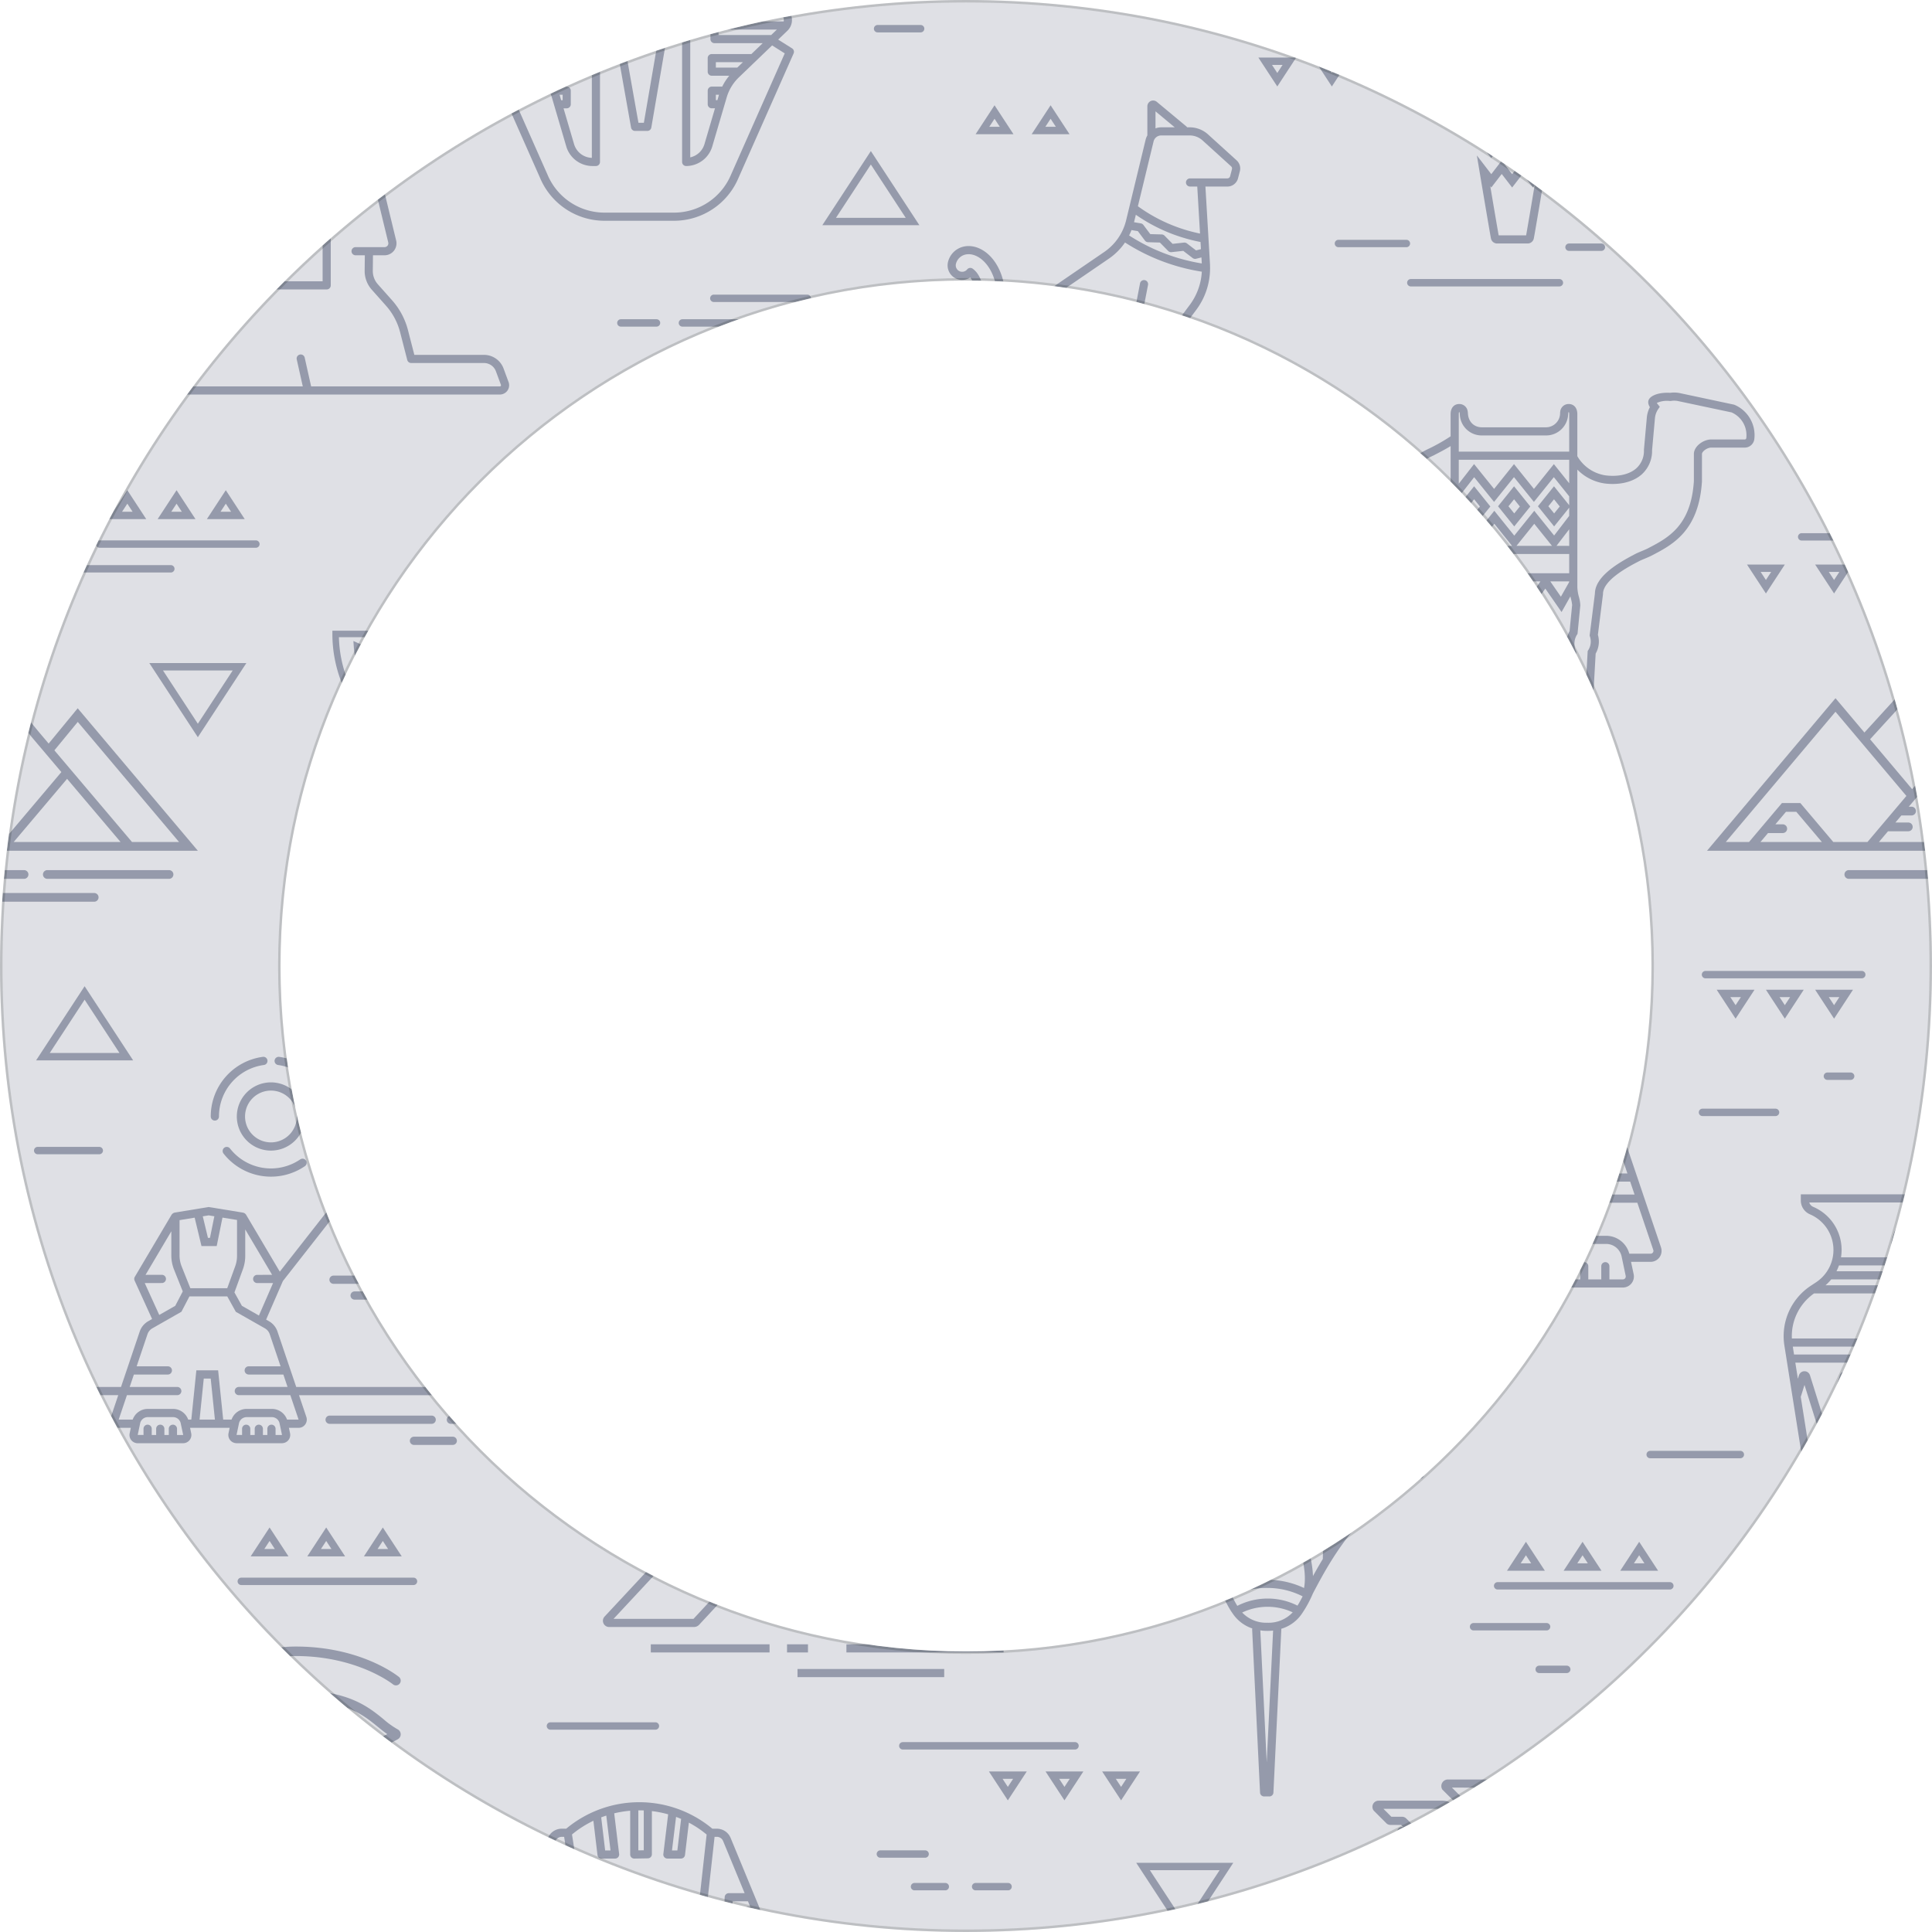 <svg xmlns="http://www.w3.org/2000/svg" xmlns:xlink="http://www.w3.org/1999/xlink" width="775.001" height="775" viewBox="0 0 775.001 775">
  <defs>
    <clipPath id="clip-path">
      <path id="Subtraction_1" data-name="Subtraction 1" d="M387.5,775a390.3,390.3,0,0,1-78.093-7.872,385.328,385.328,0,0,1-138.563-58.306A388.628,388.628,0,0,1,30.451,538.334,385.562,385.562,0,0,1,7.869,465.6a391.455,391.455,0,0,1,0-156.191A385.457,385.457,0,0,1,66.177,170.844,388.644,388.644,0,0,1,236.666,30.451a385.606,385.606,0,0,1,72.74-22.576,391.195,391.195,0,0,1,156.187,0,385.261,385.261,0,0,1,138.561,58.3A388.58,388.58,0,0,1,744.546,236.667a385.569,385.569,0,0,1,22.583,72.738,391.373,391.373,0,0,1,0,156.191,385.512,385.512,0,0,1-58.308,138.559A388.668,388.668,0,0,1,538.333,744.549a385.626,385.626,0,0,1-72.74,22.578A390.312,390.312,0,0,1,387.5,775Zm0-662.459c-151.614,0-274.959,123.346-274.959,274.96S235.884,662.459,387.5,662.459,662.46,539.113,662.46,387.5,539.114,112.541,387.5,112.541Z" transform="translate(0 0)" fill="#fff"/>
    </clipPath>
  </defs>
  <g id="Circle" transform="translate(-33.707 -48.708)">
    <g id="Mask_Group_3" data-name="Mask Group 3" transform="translate(33.708 48.708)" clip-path="url(#clip-path)">
      <g id="Group_8526" data-name="Group 8526" transform="translate(0 1.14)" opacity="0.38">
        <g id="Group_8526-2" data-name="Group 8526" transform="translate(0 7.407)">
          <path id="Path_1" data-name="Path 1" d="M1022.456,445.439h-15.181l7.591-11.6Zm-9.7-2.963h4.222l-2.111-3.227Z" transform="translate(-509.916 -227.031)" fill="#1d2b4c"/>
          <path id="Path_2" data-name="Path 2" d="M754.458,435.4h15.181L762.049,447Zm9.7,2.963h-4.222l2.111,3.227Z" transform="translate(-381.932 -227.821)" fill="#1d2b4c"/>
          <path id="Path_3" data-name="Path 3" d="M800,435.4h15.181l-7.59,11.6Zm9.7,2.963H805.48l2.111,3.227Z" transform="translate(-404.987 -227.821)" fill="#1d2b4c"/>
          <path id="Path_4" data-name="Path 4" d="M853.325,94.817H838.144l7.591-11.6Zm-9.7-2.963h4.222l-2.111-3.227Z" transform="translate(-424.297 -49.535)" fill="#1d2b4c"/>
          <path id="Path_5" data-name="Path 5" d="M807.783,94.817H792.6l7.591-11.6Zm-9.7-2.963H802.3l-2.111-3.227Z" transform="translate(-401.242 -49.535)" fill="#1d2b4c"/>
          <path id="Path_6" data-name="Path 6" d="M571.07,293.922l-7.591-11.6H578.66Zm-2.112-8.638,2.112,3.227,2.111-3.227Z" transform="translate(-285.252 -150.328)" fill="#1d2b4c"/>
          <path id="Path_7" data-name="Path 7" d="M611.07,293.922l-7.591-11.6H618.66Zm-2.112-8.638,2.112,3.227,2.111-3.227Z" transform="translate(-305.501 -150.328)" fill="#1d2b4c"/>
          <path id="Path_8" data-name="Path 8" d="M651.07,293.922l-7.591-11.6H658.66Zm-2.111-8.638,2.111,3.227,2.111-3.227Z" transform="translate(-325.751 -150.328)" fill="#1d2b4c"/>
          <path id="Path_9" data-name="Path 9" d="M615.569,260.008H552.88a1.481,1.481,0,0,1-1.481-1.481h0a1.482,1.482,0,0,1,1.481-1.481h62.689a1.482,1.482,0,0,1,1.481,1.481h0A1.482,1.482,0,0,1,615.569,260.008Z" transform="translate(-279.137 -137.532)" fill="#1d2b4c"/>
          <path id="Path_10" data-name="Path 10" d="M517.18,260.008h-14.3a1.481,1.481,0,0,1-1.481-1.481h0a1.482,1.482,0,0,1,1.481-1.481h14.3a1.482,1.482,0,0,1,1.481,1.481h0A1.482,1.482,0,0,1,517.18,260.008Z" transform="translate(-253.825 -137.532)" fill="#1d2b4c"/>
          <path id="Path_11" data-name="Path 11" d="M175.656,395.928l7.591,11.6H168.065Zm2.111,8.637-2.111-3.227-2.111,3.227Z" transform="translate(-85.08 -207.839)" fill="#1d2b4c"/>
          <path id="Path_12" data-name="Path 12" d="M135.656,395.928l7.591,11.6H128.065Zm2.111,8.637-2.111-3.227-2.111,3.227Z" transform="translate(-64.831 -207.839)" fill="#1d2b4c"/>
          <path id="Path_13" data-name="Path 13" d="M95.656,395.928l7.591,11.6H88.065Zm2.111,8.637-2.111-3.227-2.111,3.227Z" transform="translate(-44.581 -207.839)" fill="#1d2b4c"/>
          <path id="Path_14" data-name="Path 14" d="M79.41,436.7H142.1a1.482,1.482,0,0,1,1.481,1.481h0a1.482,1.482,0,0,1-1.481,1.481H79.41a1.482,1.482,0,0,1-1.481-1.481h0A1.481,1.481,0,0,1,79.41,436.7Z" transform="translate(-39.45 -228.478)" fill="#1d2b4c"/>
          <path id="Path_15" data-name="Path 15" d="M36.9,456.8H86.461a1.481,1.481,0,0,1,1.481,1.481h0a1.481,1.481,0,0,1-1.481,1.481H36.9a1.481,1.481,0,0,1-1.481-1.481h0A1.481,1.481,0,0,1,36.9,456.8Z" transform="translate(-17.932 -238.653)" fill="#1d2b4c"/>
          <path id="Path_16" data-name="Path 16" d="M1402.228,813.363l-7.591-11.6h15.182Zm-2.111-8.638,2.111,3.227,2.111-3.227Z" transform="translate(-706.012 -413.286)" fill="#1d2b4c"/>
          <path id="Path_17" data-name="Path 17" d="M1442.228,813.363l-7.591-11.6h15.181Zm-2.111-8.638,2.111,3.227,2.111-3.227Z" transform="translate(-726.261 -413.286)" fill="#1d2b4c"/>
          <path id="Path_18" data-name="Path 18" d="M1482.228,813.363l-7.591-11.6h15.182Zm-2.111-8.638,2.111,3.227,2.111-3.227Z" transform="translate(-746.51 -413.286)" fill="#1d2b4c"/>
          <path id="Path_19" data-name="Path 19" d="M1426.855,467.93l-7.591-11.6h15.181Zm-2.111-8.638,2.111,3.227,2.111-3.227Z" transform="translate(-718.479 -238.416)" fill="#1d2b4c"/>
          <path id="Path_20" data-name="Path 20" d="M1482.228,467.93l-7.591-11.6h15.182Zm-2.111-8.638,2.111,3.227,2.111-3.227Z" transform="translate(-746.51 -238.416)" fill="#1d2b4c"/>
          <path id="Path_21" data-name="Path 21" d="M1231.889,663.251l-7.591-11.6h15.182Zm-2.111-8.638,2.111,3.227,2.111-3.227Z" transform="translate(-619.781 -337.294)" fill="#1d2b4c"/>
          <path id="Path_22" data-name="Path 22" d="M780.251,1064.386l-7.591-11.6h15.181Zm-2.111-8.638,2.111,3.227,2.111-3.227Z" transform="translate(-391.146 -540.363)" fill="#1d2b4c"/>
          <path id="Path_23" data-name="Path 23" d="M445.353,1212.114l-7.591-11.6h15.181Zm-2.111-8.637,2.111,3.226,2.111-3.226Z" transform="translate(-221.61 -615.148)" fill="#1d2b4c"/>
          <path id="Path_24" data-name="Path 24" d="M735.507,850.849,716.044,821.1H754.97Zm-13.984-26.781,13.984,21.371,13.984-21.371Z" transform="translate(-362.485 -423.078)" fill="#1d2b4c"/>
          <path id="Path_25" data-name="Path 25" d="M1339.643,67.566,1320.18,37.822h38.926Zm-13.984-26.781,13.984,21.371,13.984-21.371Z" transform="translate(-668.319 -26.554)" fill="#1d2b4c"/>
          <path id="Path_26" data-name="Path 26" d="M687.534,120.4,707,150.141H668.071Zm13.984,26.781-13.984-21.371L673.55,147.178Z" transform="translate(-338.2 -68.356)" fill="#1d2b4c"/>
          <path id="Path_27" data-name="Path 27" d="M140.772,566.122l-19.463-29.744h38.926Zm-13.984-26.781,13.984,21.371,13.985-21.371Z" transform="translate(-61.411 -278.94)" fill="#1d2b4c"/>
          <path id="Path_28" data-name="Path 28" d="M942.532,1540.793l-19.463-29.744H962Zm-13.985-26.781,13.985,21.371,13.984-21.371Z" transform="translate(-467.288 -772.351)" fill="#1d2b4c"/>
          <path id="Path_29" data-name="Path 29" d="M647.042,391.13H608.116l19.463-29.744Zm-33.447-2.963h27.968L627.579,366.8Z" transform="translate(-307.849 -190.353)" fill="#1d2b4c"/>
          <path id="Path_30" data-name="Path 30" d="M304.955,1548.839H266.029l19.463-29.744Zm-33.447-2.963h27.968l-13.984-21.371Z" transform="translate(-134.673 -776.424)" fill="#1d2b4c"/>
          <path id="Path_31" data-name="Path 31" d="M68.248,828.646H29.322L48.785,798.9ZM34.8,825.683H62.769L48.785,804.312Z" transform="translate(-14.844 -411.838)" fill="#1d2b4c"/>
          <path id="Path_32" data-name="Path 32" d="M1351.815,1366.037l-7.591-11.6h15.181Zm-2.111-8.638,2.111,3.227,2.111-3.227Z" transform="translate(-680.491 -693.069)" fill="#1d2b4c"/>
          <path id="Path_33" data-name="Path 33" d="M1396.149,1366.037l-7.59-11.6h15.181Zm-2.111-8.638,2.111,3.227,2.111-3.227Z" transform="translate(-702.935 -693.069)" fill="#1d2b4c"/>
          <path id="Path_34" data-name="Path 34" d="M1018,866.031l-7.591-11.6h15.181Zm-2.111-8.638L1018,860.62l2.111-3.227Z" transform="translate(-511.501 -439.949)" fill="#1d2b4c"/>
          <path id="Path_35" data-name="Path 35" d="M1062.328,866.031l-7.59-11.6h15.182Zm-2.111-8.638,2.111,3.227,2.111-3.227Z" transform="translate(-533.944 -439.949)" fill="#1d2b4c"/>
          <path id="Path_36" data-name="Path 36" d="M1029.894,56.048l-7.591-11.6h15.182Zm-2.111-8.637,2.111,3.227,2.111-3.227Z" transform="translate(-517.524 -29.909)" fill="#1d2b4c"/>
          <path id="Path_37" data-name="Path 37" d="M1074.228,56.048l-7.591-11.6h15.181Zm-2.111-8.637,2.111,3.227,2.111-3.227Z" transform="translate(-539.967 -29.909)" fill="#1d2b4c"/>
          <path id="Path_38" data-name="Path 38" d="M970.077,949.92l7.591,11.6H962.486Zm2.111,8.638-2.111-3.227-2.111,3.227Z" transform="translate(-487.243 -488.289)" fill="#1d2b4c"/>
          <path id="Path_39" data-name="Path 39" d="M1283.263,651.651l7.59,11.6h-15.181Zm2.111,8.637-2.111-3.227-2.111,3.227Z" transform="translate(-645.788 -337.295)" fill="#1d2b4c"/>
          <path id="Path_40" data-name="Path 40" d="M925.744,949.92l7.591,11.6H918.153Zm2.111,8.638-2.111-3.227-2.111,3.227Z" transform="translate(-464.8 -488.289)" fill="#1d2b4c"/>
          <path id="Path_41" data-name="Path 41" d="M1446.728,789.45H1384.04a1.481,1.481,0,0,1-1.481-1.481h0a1.481,1.481,0,0,1,1.481-1.481h62.688a1.481,1.481,0,0,1,1.481,1.481h0A1.481,1.481,0,0,1,1446.728,789.45Z" transform="translate(-699.897 -405.554)" fill="#1d2b4c"/>
          <path id="Path_42" data-name="Path 42" d="M615.888,240.008h-37.5a1.481,1.481,0,0,1-1.481-1.481h0a1.482,1.482,0,0,1,1.481-1.481h37.5a1.482,1.482,0,0,1,1.481,1.481h0A1.481,1.481,0,0,1,615.888,240.008Z" transform="translate(-292.05 -127.408)" fill="#1d2b4c"/>
          <path id="Path_43" data-name="Path 43" d="M252.636,768.941l-7.591-11.6h15.181Zm-2.111-8.638,2.111,3.227,2.111-3.227Z" transform="translate(-124.05 -390.798)" fill="#1d2b4c"/>
          <path id="Path_44" data-name="Path 44" d="M298.636,768.941l-7.591-11.6h15.181Zm-2.111-8.638,2.111,3.227,2.111-3.227Z" transform="translate(-147.337 -390.798)" fill="#1d2b4c"/>
          <path id="Path_45" data-name="Path 45" d="M344.636,768.941l-7.591-11.6h15.181Zm-2.111-8.638,2.111,3.227,2.111-3.227Z" transform="translate(-170.624 -390.798)" fill="#1d2b4c"/>
          <path id="Path_46" data-name="Path 46" d="M810.991,1448.44l-7.59-11.6h15.181Zm-2.111-8.638,2.111,3.227,2.111-3.227Z" transform="translate(-406.708 -734.784)" fill="#1d2b4c"/>
          <path id="Path_47" data-name="Path 47" d="M856.991,1448.44l-7.59-11.6h15.181Zm-2.111-8.638,2.111,3.227,2.111-3.227Z" transform="translate(-429.995 -734.784)" fill="#1d2b4c"/>
          <path id="Path_48" data-name="Path 48" d="M902.991,1448.44l-7.591-11.6h15.181Zm-2.111-8.638,2.111,3.227,2.111-3.227Z" transform="translate(-453.282 -734.784)" fill="#1d2b4c"/>
          <path id="Path_49" data-name="Path 49" d="M303.056,737.028H233.974a1.482,1.482,0,0,1-1.481-1.481h0a1.481,1.481,0,0,1,1.481-1.481h69.082a1.481,1.481,0,0,1,1.481,1.481h0A1.482,1.482,0,0,1,303.056,737.028Z" transform="translate(-117.696 -379.016)" fill="#1d2b4c"/>
          <path id="Path_50" data-name="Path 50" d="M303.222,1238.622l7.591,11.6H295.631Zm2.111,8.638-2.111-3.227-2.111,3.227Z" transform="translate(-149.658 -634.439)" fill="#1d2b4c"/>
          <path id="Path_51" data-name="Path 51" d="M257.222,1238.622l7.591,11.6H249.631Zm2.111,8.638-2.111-3.227-2.111,3.227Z" transform="translate(-126.371 -634.439)" fill="#1d2b4c"/>
          <path id="Path_52" data-name="Path 52" d="M211.222,1238.622l7.591,11.6H203.631Zm2.111,8.638-2.111-3.227-2.111,3.227Z" transform="translate(-103.085 -634.439)" fill="#1d2b4c"/>
          <path id="Path_53" data-name="Path 53" d="M93.624,1238.622l7.591,11.6H86.033Zm2.111,8.638-2.111-3.227-2.111,3.227Z" transform="translate(-43.553 -634.439)" fill="#1d2b4c"/>
          <path id="Path_54" data-name="Path 54" d="M194.5,1279.391h69.082a1.481,1.481,0,0,1,1.481,1.481h0a1.481,1.481,0,0,1-1.481,1.481H194.5a1.481,1.481,0,0,1-1.481-1.481h0A1.481,1.481,0,0,1,194.5,1279.391Z" transform="translate(-97.714 -655.078)" fill="#1d2b4c"/>
          <path id="Path_55" data-name="Path 55" d="M1331.48,1261.86H1316.3l7.591-11.6Zm-9.7-2.963H1326l-2.111-3.227Z" transform="translate(-666.354 -640.331)" fill="#1d2b4c"/>
          <path id="Path_56" data-name="Path 56" d="M1285.48,1261.86H1270.3l7.591-11.6Zm-9.7-2.963H1280l-2.111-3.227Z" transform="translate(-643.067 -640.331)" fill="#1d2b4c"/>
          <path id="Path_57" data-name="Path 57" d="M1239.48,1261.86H1224.3l7.591-11.6Zm-9.7-2.963H1234l-2.111-3.227Z" transform="translate(-619.781 -640.331)" fill="#1d2b4c"/>
          <path id="Path_58" data-name="Path 58" d="M1284.252,1285.991H1215.17a1.481,1.481,0,0,1-1.481-1.481h0a1.481,1.481,0,0,1,1.481-1.481h69.082a1.481,1.481,0,0,1,1.481,1.481h0A1.481,1.481,0,0,1,1284.252,1285.991Z" transform="translate(-614.41 -656.919)" fill="#1d2b4c"/>
          <path id="Path_59" data-name="Path 59" d="M801.009,1415.964H731.927a1.481,1.481,0,0,1-1.481-1.481h0a1.481,1.481,0,0,1,1.481-1.482h69.082a1.481,1.481,0,0,1,1.481,1.482h0A1.481,1.481,0,0,1,801.009,1415.964Z" transform="translate(-369.776 -722.716)" fill="#1d2b4c"/>
          <path id="Path_60" data-name="Path 60" d="M298.919,708.721h-37.5a1.481,1.481,0,0,1-1.481-1.481h0a1.481,1.481,0,0,1,1.481-1.481h37.5a1.481,1.481,0,0,1,1.481,1.481h0A1.481,1.481,0,0,1,298.919,708.721Z" transform="translate(-131.59 -364.686)" fill="#1d2b4c"/>
          <path id="Path_61" data-name="Path 61" d="M1520.957,1552.769l-7.591-11.6h15.182Zm-2.111-8.638,2.111,3.227,2.112-3.227Z" transform="translate(-766.117 -787.598)" fill="#1d2b4c"/>
          <path id="Path_62" data-name="Path 62" d="M1566.957,1552.769l-7.591-11.6h15.182Zm-2.111-8.638,2.111,3.227,2.111-3.227Z" transform="translate(-789.403 -787.598)" fill="#1d2b4c"/>
          <path id="Path_63" data-name="Path 63" d="M1500.813,1519.374a1.481,1.481,0,0,0,1.481,1.481h47.494v-2.963h-47.494A1.481,1.481,0,0,0,1500.813,1519.374Z" transform="translate(-759.762 -775.816)" fill="#1d2b4c"/>
          <path id="Path_64" data-name="Path 64" d="M1528.26,1491.068a1.481,1.481,0,0,0,1.481,1.481h33.941v-2.963h-33.941A1.481,1.481,0,0,0,1528.26,1491.068Z" transform="translate(-773.656 -761.486)" fill="#1d2b4c"/>
          <path id="Path_65" data-name="Path 65" d="M12.957,1552.769l-7.591-11.6H20.547Zm-2.111-8.638,2.111,3.227,2.111-3.227Z" transform="translate(-2.716 -787.598)" fill="#1d2b4c"/>
          <rect id="Rectangle_2274" data-name="Rectangle 2274" height="2.963" transform="translate(0 742.077)" fill="#1d2b4c"/>
          <path id="Path_66" data-name="Path 66" d="M23.069,1519.374a1.481,1.481,0,0,0-1.481-1.481H0v2.963H21.588A1.481,1.481,0,0,0,23.069,1519.374Z" transform="translate(0 -775.816)" fill="#1d2b4c"/>
          <rect id="Rectangle_2275" data-name="Rectangle 2275" height="2.963" transform="translate(0 728.101)" fill="#1d2b4c"/>
          <path id="Path_67" data-name="Path 67" d="M5.038,1491.068a1.481,1.481,0,0,0-1.481-1.481H0v2.963H3.557A1.481,1.481,0,0,0,5.038,1491.068Z" transform="translate(0 -761.486)" fill="#1d2b4c"/>
          <rect id="Rectangle_2276" data-name="Rectangle 2276" width="15.946" height="2.963" rx="1.481" transform="translate(145.814 328.203)" fill="#1d2b4c"/>
          <path id="Path_68" data-name="Path 68" d="M1286.146,198.482h-12.984a1.482,1.482,0,0,1-1.481-1.481h0a1.481,1.481,0,0,1,1.481-1.481h12.984a1.481,1.481,0,0,1,1.481,1.481h0A1.481,1.481,0,0,1,1286.146,198.482Z" transform="translate(-643.768 -106.386)" fill="#1d2b4c"/>
          <path id="Path_69" data-name="Path 69" d="M667.358,695.228H642.652a1.481,1.481,0,0,1-1.482-1.481h0a1.481,1.481,0,0,1,1.482-1.481h24.705a1.481,1.481,0,0,1,1.481,1.481h0A1.481,1.481,0,0,1,667.358,695.228Z" transform="translate(-324.582 -357.855)" fill="#1d2b4c"/>
          <path id="Path_70" data-name="Path 70" d="M53.812,932.386H29.106a1.482,1.482,0,0,1-1.481-1.481h0a1.481,1.481,0,0,1,1.481-1.481H53.812a1.481,1.481,0,0,1,1.481,1.481h0A1.482,1.482,0,0,1,53.812,932.386Z" transform="translate(-13.985 -477.913)" fill="#1d2b4c"/>
          <path id="Path_71" data-name="Path 71" d="M706.152,717.494H688.913a1.481,1.481,0,0,1-1.481-1.481h0a1.481,1.481,0,0,1,1.481-1.481h17.238a1.481,1.481,0,0,1,1.481,1.481h0A1.481,1.481,0,0,1,706.152,717.494Z" transform="translate(-348.001 -369.127)" fill="#1d2b4c"/>
          <path id="Path_72" data-name="Path 72" d="M1224.9,1319.215h-29.3a1.481,1.481,0,0,1-1.481-1.482h0a1.481,1.481,0,0,1,1.481-1.481h29.3a1.481,1.481,0,0,1,1.481,1.481h0A1.481,1.481,0,0,1,1224.9,1319.215Z" transform="translate(-604.503 -673.738)" fill="#1d2b4c"/>
          <path id="Path_73" data-name="Path 73" d="M1504.6,1422.521h-29.3a1.481,1.481,0,0,1-1.482-1.481h0a1.482,1.482,0,0,1,1.482-1.481h29.3a1.482,1.482,0,0,1,1.481,1.481h0A1.481,1.481,0,0,1,1504.6,1422.521Z" transform="translate(-746.098 -726.036)" fill="#1d2b4c"/>
          <path id="Path_74" data-name="Path 74" d="M1433.691,1422.521h-19.422a1.482,1.482,0,0,1-1.481-1.481h0a1.482,1.482,0,0,1,1.481-1.481h19.422a1.482,1.482,0,0,1,1.481,1.481h0A1.481,1.481,0,0,1,1433.691,1422.521Z" transform="translate(-715.2 -726.036)" fill="#1d2b4c"/>
          <path id="Path_75" data-name="Path 75" d="M1190.512,1110.179h-29.3a1.481,1.481,0,0,1-1.481-1.481h0a1.481,1.481,0,0,1,1.481-1.481h29.3a1.481,1.481,0,0,1,1.481,1.481h0A1.481,1.481,0,0,1,1190.512,1110.179Z" transform="translate(-587.096 -567.918)" fill="#1d2b4c"/>
          <path id="Path_76" data-name="Path 76" d="M1410.9,901.351h-29.3a1.482,1.482,0,0,1-1.481-1.482h0a1.481,1.481,0,0,1,1.481-1.481h29.3a1.481,1.481,0,0,1,1.481,1.481h0A1.482,1.482,0,0,1,1410.9,901.351Z" transform="translate(-698.664 -462.201)" fill="#1d2b4c"/>
          <path id="Path_77" data-name="Path 77" d="M173.433,67.795H158.252l7.591-11.6Zm-9.7-2.963h4.222l-2.111-3.227Z" transform="translate(-80.112 -35.855)" fill="#1d2b4c"/>
          <path id="Path_78" data-name="Path 78" d="M127.433,67.795H112.252l7.591-11.6Zm-9.7-2.963h4.222l-2.111-3.227Z" transform="translate(-56.826 -35.855)" fill="#1d2b4c"/>
          <path id="Path_79" data-name="Path 79" d="M81.433,67.795H66.252l7.591-11.6Zm-9.7-2.963h4.222l-2.111-3.227Z" transform="translate(-33.539 -35.855)" fill="#1d2b4c"/>
          <path id="Path_80" data-name="Path 80" d="M126.206,91.926H57.124a1.481,1.481,0,0,1-1.481-1.481h0a1.481,1.481,0,0,1,1.481-1.481h69.082a1.481,1.481,0,0,1,1.481,1.481h0A1.481,1.481,0,0,1,126.206,91.926Z" transform="translate(-28.168 -52.444)" fill="#1d2b4c"/>
          <path id="Path_81" data-name="Path 81" d="M66.85,125.15h-29.3a1.481,1.481,0,0,1-1.481-1.481h0a1.481,1.481,0,0,1,1.481-1.481h29.3a1.481,1.481,0,0,1,1.481,1.481h0A1.481,1.481,0,0,1,66.85,125.15Z" transform="translate(-18.261 -69.263)" fill="#1d2b4c"/>
          <path id="Path_82" data-name="Path 82" d="M1259.992,1353.849h-11.058a1.481,1.481,0,0,1-1.481-1.481h0a1.481,1.481,0,0,1,1.481-1.481h11.058a1.481,1.481,0,0,1,1.481,1.481h0A1.481,1.481,0,0,1,1259.992,1353.849Z" transform="translate(-631.503 -691.271)" fill="#1d2b4c"/>
          <path id="Path_83" data-name="Path 83" d="M1088.954,621.932h-17.268a1.482,1.482,0,0,1-1.481-1.481h0a1.482,1.482,0,0,1,1.481-1.481h17.268a1.481,1.481,0,0,1,1.481,1.481h0A1.481,1.481,0,0,1,1088.954,621.932Z" transform="translate(-541.773 -320.751)" fill="#1d2b4c"/>
          <path id="Path_84" data-name="Path 84" d="M728.709,20.965H711.441a1.481,1.481,0,0,1-1.481-1.481h0A1.481,1.481,0,0,1,711.441,18h17.268a1.481,1.481,0,0,1,1.481,1.481h0A1.481,1.481,0,0,1,728.709,20.965Z" transform="translate(-359.405 -16.521)" fill="#1d2b4c"/>
          <path id="Path_85" data-name="Path 85" d="M1057.981,655.845h-27.266a1.481,1.481,0,0,1-1.481-1.481h0a1.481,1.481,0,0,1,1.481-1.481h27.266a1.481,1.481,0,0,1,1.481,1.481h0A1.482,1.482,0,0,1,1057.981,655.845Z" transform="translate(-521.033 -337.918)" fill="#1d2b4c"/>
          <path id="Path_86" data-name="Path 86" d="M1113.091,195.482h-27.266a1.481,1.481,0,0,1-1.481-1.481h0a1.481,1.481,0,0,1,1.481-1.481h27.266a1.481,1.481,0,0,1,1.481,1.481h0A1.481,1.481,0,0,1,1113.091,195.482Z" transform="translate(-548.931 -104.867)" fill="#1d2b4c"/>
          <path id="Path_87" data-name="Path 87" d="M1010.108,17.965H982.842a1.481,1.481,0,0,1-1.481-1.481h0A1.481,1.481,0,0,1,982.842,15h27.265a1.481,1.481,0,0,1,1.481,1.481h0A1.481,1.481,0,0,1,1010.108,17.965Z" transform="translate(-496.798 -15.002)" fill="#1d2b4c"/>
          <path id="Path_88" data-name="Path 88" d="M1127.16,651.384h-14.5a1.481,1.481,0,0,1-1.481-1.481h0a1.481,1.481,0,0,1,1.481-1.481h14.5a1.481,1.481,0,0,1,1.481,1.481h0A1.481,1.481,0,0,1,1127.16,651.384Z" transform="translate(-562.515 -335.66)" fill="#1d2b4c"/>
          <path id="Path_89" data-name="Path 89" d="M1062.662,716.43h-13.236a1.481,1.481,0,0,1-1.481-1.481h0a1.481,1.481,0,0,1,1.481-1.482h13.236a1.481,1.481,0,0,1,1.481,1.482h0A1.481,1.481,0,0,1,1062.662,716.43Z" transform="translate(-530.505 -368.588)" fill="#1d2b4c"/>
          <path id="Path_90" data-name="Path 90" d="M938.24,495.832H866.254a1.481,1.481,0,0,1-1.481-1.481h0a1.481,1.481,0,0,1,1.481-1.481H938.24a1.481,1.481,0,0,1,1.481,1.481h0A1.482,1.482,0,0,1,938.24,495.832Z" transform="translate(-437.777 -256.914)" fill="#1d2b4c"/>
          <rect id="Rectangle_2277" data-name="Rectangle 2277" width="32.938" height="2.963" rx="1.481" transform="translate(448.145 247.947)" fill="#1d2b4c"/>
          <path id="Path_91" data-name="Path 91" d="M1492.146,433.8h-29.975a1.481,1.481,0,0,1-1.481-1.481h0a1.481,1.481,0,0,1,1.481-1.481h29.975a1.481,1.481,0,0,1,1.481,1.481h0A1.481,1.481,0,0,1,1492.146,433.8Z" transform="translate(-739.45 -225.512)" fill="#1d2b4c"/>
          <path id="Path_92" data-name="Path 92" d="M1204.236,227.354h-59.6a1.482,1.482,0,0,1-1.481-1.481h0a1.481,1.481,0,0,1,1.481-1.481h59.6a1.482,1.482,0,0,1,1.481,1.481h0A1.482,1.482,0,0,1,1204.236,227.354Z" transform="translate(-578.702 -121.002)" fill="#1d2b4c"/>
          <path id="Path_93" data-name="Path 93" d="M836.988,1113.179H794.869a1.481,1.481,0,0,1-1.481-1.481h0a1.481,1.481,0,0,1,1.481-1.481h42.119a1.481,1.481,0,0,1,1.481,1.481h0A1.481,1.481,0,0,1,836.988,1113.179Z" transform="translate(-401.639 -569.436)" fill="#1d2b4c"/>
          <path id="Path_94" data-name="Path 94" d="M487.765,1399.862H445.646a1.481,1.481,0,0,1-1.481-1.481h0a1.482,1.482,0,0,1,1.481-1.481h42.118a1.482,1.482,0,0,1,1.481,1.481h0A1.481,1.481,0,0,1,487.765,1399.862Z" transform="translate(-224.851 -714.565)" fill="#1d2b4c"/>
          <path id="Path_95" data-name="Path 95" d="M952.089,1001.36H909.97a1.481,1.481,0,0,1-1.481-1.481h0a1.481,1.481,0,0,1,1.481-1.481h42.119a1.482,1.482,0,0,1,1.481,1.481h0A1.482,1.482,0,0,1,952.089,1001.36Z" transform="translate(-459.907 -512.83)" fill="#1d2b4c"/>
          <path id="Path_96" data-name="Path 96" d="M752.213,1001.36H739.869a1.481,1.481,0,0,1-1.481-1.481h0a1.481,1.481,0,0,1,1.481-1.481h12.344a1.481,1.481,0,0,1,1.481,1.481h0A1.481,1.481,0,0,1,752.213,1001.36Z" transform="translate(-373.797 -512.83)" fill="#1d2b4c"/>
          <path id="Path_97" data-name="Path 97" d="M802.527,1001.36H789.514a1.481,1.481,0,0,1-1.481-1.481h0a1.481,1.481,0,0,1,1.481-1.481h13.013a1.481,1.481,0,0,1,1.481,1.481h0A1.481,1.481,0,0,1,802.527,1001.36Z" transform="translate(-398.929 -512.83)" fill="#1d2b4c"/>
          <path id="Path_98" data-name="Path 98" d="M976.176,1049.814H963.162a1.481,1.481,0,0,1-1.481-1.481h0a1.481,1.481,0,0,1,1.481-1.481h13.014a1.481,1.481,0,0,1,1.481,1.481h0A1.481,1.481,0,0,1,976.176,1049.814Z" transform="translate(-486.835 -537.358)" fill="#1d2b4c"/>
          <path id="Path_99" data-name="Path 99" d="M578.145,1073.3H565.8a1.481,1.481,0,0,1-1.481-1.481h0a1.481,1.481,0,0,1,1.481-1.481h12.344a1.481,1.481,0,0,1,1.482,1.481h0A1.481,1.481,0,0,1,578.145,1073.3Z" transform="translate(-285.678 -549.249)" fill="#1d2b4c"/>
          <path id="Path_100" data-name="Path 100" d="M628.459,1073.3H615.445a1.481,1.481,0,0,1-1.481-1.481h0a1.481,1.481,0,0,1,1.481-1.481h13.014a1.481,1.481,0,0,1,1.481,1.481h0A1.481,1.481,0,0,1,628.459,1073.3Z" transform="translate(-310.809 -549.249)" fill="#1d2b4c"/>
          <path id="Path_101" data-name="Path 101" d="M788.7,960.167H755.369a1.481,1.481,0,0,1-1.481-1.481h0a1.481,1.481,0,0,1,1.481-1.481H788.7a1.481,1.481,0,0,1,1.481,1.481h0A1.481,1.481,0,0,1,788.7,960.167Z" transform="translate(-381.643 -491.976)" fill="#1d2b4c"/>
          <path id="Path_102" data-name="Path 102" d="M1375.276,1179.347H1339.1a1.481,1.481,0,0,1-1.481-1.481h0a1.482,1.482,0,0,1,1.481-1.481h36.173a1.482,1.482,0,0,1,1.481,1.481h0A1.481,1.481,0,0,1,1375.276,1179.347Z" transform="translate(-677.149 -602.932)" fill="#1d2b4c"/>
          <rect id="Rectangle_2278" data-name="Rectangle 2278" width="20.921" height="2.963" rx="1.481" transform="translate(335.836 373.617)" fill="#1d2b4c"/>
          <path id="Path_103" data-name="Path 103" d="M556.007,1046.814H538.048a1.481,1.481,0,0,1-1.481-1.481h0a1.481,1.481,0,0,1,1.481-1.481h17.959a1.481,1.481,0,0,1,1.481,1.481h0A1.481,1.481,0,0,1,556.007,1046.814Z" transform="translate(-271.628 -535.84)" fill="#1d2b4c"/>
          <path id="Path_104" data-name="Path 104" d="M753.786,1530.38H741.442a1.481,1.481,0,0,1-1.481-1.481h0a1.481,1.481,0,0,1,1.481-1.481h12.344a1.481,1.481,0,0,1,1.481,1.481h0A1.481,1.481,0,0,1,753.786,1530.38Z" transform="translate(-374.593 -780.637)" fill="#1d2b4c"/>
          <path id="Path_105" data-name="Path 105" d="M804.1,1530.38H791.086a1.481,1.481,0,0,1-1.481-1.481h0a1.481,1.481,0,0,1,1.481-1.481H804.1a1.481,1.481,0,0,1,1.481,1.481h0A1.481,1.481,0,0,1,804.1,1530.38Z" transform="translate(-399.724 -780.637)" fill="#1d2b4c"/>
          <path id="Path_106" data-name="Path 106" d="M731.648,1503.891H713.689a1.481,1.481,0,0,1-1.481-1.481h0a1.481,1.481,0,0,1,1.481-1.481h17.959a1.481,1.481,0,0,1,1.481,1.481h0A1.481,1.481,0,0,1,731.648,1503.891Z" transform="translate(-360.543 -767.228)" fill="#1d2b4c"/>
          <path id="Path_107" data-name="Path 107" d="M297.607,27H279.648a1.481,1.481,0,0,1-1.481-1.481h0a1.481,1.481,0,0,1,1.481-1.481h17.959a1.482,1.482,0,0,1,1.481,1.481h0A1.482,1.482,0,0,1,297.607,27Z" transform="translate(-140.817 -19.576)" fill="#1d2b4c"/>
          <path id="Path_108" data-name="Path 108" d="M1492.407,871.97h-9.328a1.481,1.481,0,0,1-1.481-1.481h0a1.482,1.482,0,0,1,1.481-1.481h9.328a1.482,1.482,0,0,1,1.481,1.481h0A1.481,1.481,0,0,1,1492.407,871.97Z" transform="translate(-750.034 -447.328)" fill="#1d2b4c"/>
          <rect id="Rectangle_2279" data-name="Rectangle 2279" width="47.642" height="3.267" transform="translate(261.057 651.044)" fill="#1d2b4c"/>
          <rect id="Rectangle_2280" data-name="Rectangle 2280" width="63.055" height="3.267" transform="translate(339.526 651.044)" fill="#1d2b4c"/>
          <rect id="Rectangle_2281" data-name="Rectangle 2281" width="8.407" height="3.267" transform="translate(315.705 651.044)" fill="#1d2b4c"/>
          <rect id="Rectangle_2282" data-name="Rectangle 2282" width="58.852" height="3.267" transform="translate(319.908 660.946)" fill="#1d2b4c"/>
          <path id="Path_109" data-name="Path 109" d="M1584.883,724.92a1.754,1.754,0,0,0,1.752,1.752h5.712v-3.5h-5.712A1.754,1.754,0,0,0,1584.883,724.92Z" transform="translate(-802.321 -373.5)" fill="#1d2b4c"/>
          <path id="Path_110" data-name="Path 110" d="M1596.01,706.325a1.754,1.754,0,0,0,1.752,1.752h.218v-3.5h-.218A1.754,1.754,0,0,0,1596.01,706.325Z" transform="translate(-807.953 -364.086)" fill="#1d2b4c"/>
          <path id="Path_111" data-name="Path 111" d="M1534.516,704.574h-34.144a1.752,1.752,0,1,0,0,3.5h34.144a1.752,1.752,0,1,0,0-3.5Z" transform="translate(-758.651 -364.086)" fill="#1d2b4c"/>
          <rect id="Rectangle_2283" data-name="Rectangle 2283" height="9.616" transform="translate(0 261.987)" fill="#1d2b4c"/>
          <rect id="Rectangle_2284" data-name="Rectangle 2284" height="7.356" transform="translate(0 325.356)" fill="#1d2b4c"/>
          <path id="Path_112" data-name="Path 112" d="M85.472,704.574H36.821a1.752,1.752,0,1,0,0,3.5h48.65a1.752,1.752,0,1,0,0-3.5Z" transform="translate(-17.753 -364.086)" fill="#1d2b4c"/>
          <rect id="Rectangle_2285" data-name="Rectangle 2285" height="3.504" transform="translate(0 349.669)" fill="#1d2b4c"/>
          <path id="Path_113" data-name="Path 113" d="M39.535,724.92a1.754,1.754,0,0,0-1.751-1.751H0v3.5H37.784A1.754,1.754,0,0,0,39.535,724.92Z" transform="translate(0 -373.5)" fill="#1d2b4c"/>
          <rect id="Rectangle_2286" data-name="Rectangle 2286" height="3.504" transform="translate(0 340.487)" fill="#1d2b4c"/>
          <path id="Path_114" data-name="Path 114" d="M11.4,706.325a1.754,1.754,0,0,0-1.752-1.751H0v3.5H9.652A1.754,1.754,0,0,0,11.4,706.325Z" transform="translate(0 -364.086)" fill="#1d2b4c"/>
          <path id="Path_115" data-name="Path 115" d="M373.827,1147.742h-9.221a1.649,1.649,0,1,0,0,3.3h9.221a1.649,1.649,0,1,0,0-3.3Z" transform="translate(-183.741 -588.433)" fill="#1d2b4c"/>
          <path id="Path_116" data-name="Path 116" d="M350.19,1164.873H334.625a1.649,1.649,0,0,0,0,3.3H350.19a1.649,1.649,0,1,0,0-3.3Z" transform="translate(-168.564 -597.105)" fill="#1d2b4c"/>
          <path id="Path_117" data-name="Path 117" d="M308.689,1149.391a1.651,1.651,0,0,0-1.649-1.649H266.1a1.649,1.649,0,1,0,0,3.3H307.04A1.651,1.651,0,0,0,308.689,1149.391Z" transform="translate(-133.873 -588.433)" fill="#1d2b4c"/>
        </g>
        <g id="Group_8538" data-name="Group 8538">
          <path id="Path_118" data-name="Path 118" d="M672.757,1235.16H574.8a2.84,2.84,0,0,1-2.074-.906l-22.154-23.87-22.153,23.87a2.84,2.84,0,0,1-2.074.906H492.3a2.493,2.493,0,0,1-1.816-4.192l48.663-52.226a3.081,3.081,0,0,1,2.248-.98h.015a3.079,3.079,0,0,1,2.253,1l38.7,42.325-2.412,2.2-38.558-42.17-47.305,50.769h32.064l22.168-23.886a3.174,3.174,0,0,1,4.5,0l22.168,23.886h95.981L600.8,1156.281l-36.975,40.26-2.406-2.21,37.118-40.415a3.079,3.079,0,0,1,2.254-1h.008a3.08,3.08,0,0,1,2.253.984l71.526,77.066a2.492,2.492,0,0,1-1.818,4.189Z" transform="translate(-247.961 -583.646)" fill="#1d2b4c"/>
          <path id="Path_119" data-name="Path 119" d="M863.553,661.94,855.289,648.5V643.78l-30.868-65.39a3.708,3.708,0,0,0-4.223-2.017,273.6,273.6,0,0,0-34.757,11.2,168.647,168.647,0,0,0-36.448,20.172,3.372,3.372,0,0,0-.443,5.018l59,62.765c1.2,4.461-.968,13.679-17.351,32.46-11.9,13.643-11.754,27.592-11.742,28.179l.033,1.6H837.4l-7.11-20.231.053-1.464,12.047-27.63H854.99a5.746,5.746,0,0,0,5.745-5.859l-.295-14.777,2.891-3.284A2.165,2.165,0,0,0,863.553,661.94ZM816.4,640.927a8.744,8.744,0,0,1-2.549,11.271L799.7,662.407,775.07,636.2a210.222,210.222,0,0,1,59.256-29.179l8.2,17.372-27.208,14.553Zm13.239-35.841-2.621-5.555c1.086-.362,2.177-.71,3.27-1.056l2.627,5.566Q831.275,604.552,829.641,605.086Zm-5.729-4.487,2.611,5.534c-2.1.727-4.18,1.494-6.252,2.285l-2.563-5.537Q820.79,601.694,823.911,600.6Zm-9.253,3.473,2.561,5.533c-.662.265-1.323.535-1.983.806l-2.665-5.476C813.267,604.647,813.96,604.353,814.659,604.072Zm-5.1,2.133,2.663,5.474q-3.546,1.522-7.036,3.168l-2.746-5.421Q805.968,607.75,809.557,606.205ZM799.5,610.857l2.739,5.407c-.706.347-1.407.706-2.109,1.061l-3.057-5.253Q798.284,611.456,799.5,610.857Zm-5.336,2.713,3.055,5.249q-3.088,1.621-6.124,3.345L787.943,617C790,615.823,792.072,614.674,794.165,613.57Zm-9.05,5.063,3.153,5.169c-.622.366-1.249.725-1.868,1.1l-3.519-4.935Q783.993,619.29,785.115,618.632Zm-5.019,3.054,3.515,4.929q-2.783,1.732-5.519,3.552l-3.651-4.829C776.307,624.087,778.2,622.876,780.1,621.686Zm-8.356,5.5,3.638,4.812c-.862.592-1.715,1.2-2.569,1.8l-4.167-4.433Q770.183,628.261,771.739,627.182Zm-22-15.539,1.2-1.277a165.217,165.217,0,0,1,35.714-19.761,269.962,269.962,0,0,1,34.323-11.059.428.428,0,0,1,.489.237l7.417,15.712a222.608,222.608,0,0,0-62.5,31.468L750.93,610.525ZM857.147,666.6l.32,16.047a2.479,2.479,0,0,1-2.478,2.528H840.255l-13.149,30.158-.1,2.7,5.788,16.465H781.812a43.772,43.772,0,0,1,10.854-24.364c14.3-16.39,20.318-28.484,17.9-35.949l-.113-.348-8.489-9.031,13.8-9.961a12.02,12.02,0,0,0,3.964-14.552l24.193-12.942,8.1,17.16v4.915l8.326,13.538Z" transform="translate(-378.477 -291.726)" fill="#1d2b4c"/>
          <path id="Path_120" data-name="Path 120" d="M1504.463,1004.678l-2.15-1.418a15.545,15.545,0,0,1,2.435-27.266,6.05,6.05,0,0,0,3.672-5.569v-2.457h-52.492v2.457a6.051,6.051,0,0,0,3.673,5.569,15.546,15.546,0,0,1,2.434,27.266l-2.149,1.418a24.193,24.193,0,0,0-10.552,23.933l17.588,110.977h30.5l17.588-110.977A24.193,24.193,0,0,0,1504.463,1004.678Zm-33.229-8.19h21.882a18.754,18.754,0,0,0,1,2.341h-23.879A18.827,18.827,0,0,0,1471.234,996.488Zm-10.345-23.5a2.785,2.785,0,0,1-1.573-1.755h45.718a2.787,2.787,0,0,1-1.572,1.755,18.755,18.755,0,0,0-11.165,20.23h-20.245a18.749,18.749,0,0,0-11.163-20.23Zm7.235,29.106h28.1a18.783,18.783,0,0,0,2.272,2.352h-32.646A18.733,18.733,0,0,0,1468.124,1002.1Zm-6.873,5.619H1503.1a20.912,20.912,0,0,1,8.91,18.087h-59.668A20.911,20.911,0,0,1,1461.251,1007.715Zm30.619,107.1.893-9.833h2.723l-1.488,9.833Zm-3.281,0h-2.147l.3-9.833h2.742Zm-5.415,0h-2.153l-.3-9.833h2.749Zm-5.719-9.833.3,9.833h-2.146l-.893-9.833Zm-6.023,0,.894,9.833H1470.2l-1.489-9.833Zm-6.028,0,1.489,9.833h-.588l-1.558-9.833Zm1.419,13.1h30.7l-.371,2.341h-29.963Zm30.479-3.267,1.489-9.833h.813l-1.558,9.833Zm-33.074-13.1-.371-2.342h36.635l-.371,2.342Zm-.888-5.609-2.991-18.871H1504l-2.991,18.871Zm-3.509-22.138-.5-3.163h45.69l-.5,3.163Zm-1.019-6.429-2.905-18.331,1.5-4.775,6,19.139a2.316,2.316,0,0,0,4.42,0l6-19.14,6,19.138a2.315,2.315,0,0,0,4.418,0l6-19.136,5.989,19.133a2.306,2.306,0,0,0,2.208,1.626h0a2.308,2.308,0,0,0,2.21-1.622l6.007-19.143,1.7,5.416-2.8,17.695Zm50.043-26.984a2.316,2.316,0,0,0-4.42,0l-6.005,19.141-5.99-19.135a2.3,2.3,0,0,0-2.208-1.625h0a2.307,2.307,0,0,0-2.21,1.622l-6,19.137-6-19.138a2.316,2.316,0,0,0-4.419,0l-6,19.14-6-19.139a2.316,2.316,0,0,0-4.42,0l-.436,1.392-1.022-6.45h56.881l-1.123,7.087Zm-55.638-8.323-.5-3.161h58.919l-.5,3.161Zm16.5,104.089-2-12.632h28.927l-2,12.632Z" transform="translate(-733.552 -490.018)" fill="#1d2b4c"/>
          <g id="Group_8527" data-name="Group 8527" transform="translate(445.718 563.76)">
            <path id="Path_121" data-name="Path 121" d="M1028.145,1168.334a1.6,1.6,0,0,0-.846-1.414,88.57,88.57,0,0,0-124.126.432c-.013.012-.016.03-.029.043a1.594,1.594,0,0,0-.312.444c-.005.012-.007.025-.012.037s-.01.031-.016.047a1.629,1.629,0,0,0,.832,2.082c22.892,10.521,34,28.213,43.142,45.692h0l.636,1.218c.039.075.079.15.117.225.228.437.458.893.7,1.363.664,1.315,1.4,2.757,2.244,4.135h0l.014.022c.266.43.546.849.836,1.26l.1.152.007.01c.01.015.019.031.031.046s.017.016.024.026a15.329,15.329,0,0,0,7.835,5.939,1.628,1.628,0,0,0-.062.5l3.163,65.33a1.634,1.634,0,0,0,1.63,1.554l.08,0c.374-.018,1.572-.018,1.946,0l.08,0a1.634,1.634,0,0,0,1.631-1.554l3.162-65.33a1.648,1.648,0,0,0-.025-.36,15.242,15.242,0,0,0,8.372-6.194c.007-.01.017-.018.024-.028s.02-.03.03-.045l0-.007.012-.019a44.911,44.911,0,0,0,3.771-6.774l.527-1.173c9.118-17.493,20.128-35.29,43.138-45.978a1.545,1.545,0,0,0,1.346-1.685Zm-40.538,33.892c-1.382,2.267-2.694,4.557-3.955,6.853-.206-6.464-2.464-13.769-5.248-21.871l9.644-10.769Zm-22.136,15.868a26.655,26.655,0,0,0-12.163,2.929c-.792-1.272-1.489-2.649-2.168-3.991l0-.01a32.243,32.243,0,0,1,14.335-3.187,31.269,31.269,0,0,1,14.033,3.375c-.646,1.31-1.362,2.6-2.067,3.721A26.529,26.529,0,0,0,965.471,1218.094Zm14.63-4.384a1.505,1.505,0,0,0-.012.163,34.476,34.476,0,0,0-14.618-3.305,35.821,35.821,0,0,0-14.847,3.1c-1.349-7.787,2.138-17.795,6.175-29.381,3.117-8.944,6.551-18.824,8.566-29.706,2.015,10.881,5.449,20.761,8.566,29.7C977.977,1195.892,981.471,1205.917,980.1,1213.71Zm-37.629-37.272,9.8,10.942c-2.792,8.135-5.041,15.464-5.2,21.942-1.325-2.416-2.7-4.823-4.162-7.206Zm-35.3-8.365a84.809,84.809,0,0,1,56.247-23c-1.364,14.193-5.792,26.911-9.7,38.138l-.223.641-14.436-16.122.5,29.183C931.93,1185.71,922.062,1175.426,907.172,1168.073ZM965.1,1283.8l-2.563-52.945a19.081,19.081,0,0,0,2.712.214h.223a19.572,19.572,0,0,0,2.187-.122Zm.372-56h-.223a13.287,13.287,0,0,1-9.992-4.1,23.84,23.84,0,0,1,20.263-.074A13.189,13.189,0,0,1,965.471,1227.8Zm25.494-30.8.5-29.27-14.284,15.951-.164-.471c-3.913-11.228-8.342-23.947-9.7-38.141a84.769,84.769,0,0,1,56.286,22.859C1008.518,1175.357,998.6,1185.73,990.965,1197Z" transform="translate(-902.689 -1141.754)" fill="#1d2b4c"/>
            <path id="Path_122" data-name="Path 122" d="M935.692,1182.768l15.509,10.5-2.773-18.524Zm5.973.1,4.273-2.691.931,6.214Z" transform="translate(-919.396 -1158.455)" fill="#1d2b4c"/>
            <path id="Path_123" data-name="Path 123" d="M987.894,1160.562l-14.5,4.029,11.843,14.511Zm-4.836,10.707-3.973-4.868,4.865-1.352Z" transform="translate(-938.481 -1151.276)" fill="#1d2b4c"/>
            <path id="Path_124" data-name="Path 124" d="M1011.97,1247.232l2.721-.4a46.244,46.244,0,0,1,5.7-.458,57.506,57.506,0,0,1,6.08.462l2.677.353-8.581-23.393Zm8.423-4.128c-1.183,0-2.431.082-3.495.179l3.67-10.005,3.679,10.028C1023.056,1243.2,1021.64,1243.1,1020.393,1243.1Z" transform="translate(-958.011 -1183.284)" fill="#1d2b4c"/>
            <path id="Path_125" data-name="Path 125" d="M1094.489,1174.745l-2.775,18.524,15.51-10.5Zm2.49,5.43,4.272,2.691-5.2,3.523Z" transform="translate(-998.38 -1158.455)" fill="#1d2b4c"/>
            <path id="Path_126" data-name="Path 126" d="M1058.717,1179.1l11.843-14.511-14.5-4.029Zm6.149-12.7-3.973,4.868-.892-6.22Z" transform="translate(-980.329 -1151.276)" fill="#1d2b4c"/>
          </g>
          <g id="Group_8528" data-name="Group 8528" transform="translate(548.121 156.319)">
            <path id="Path_127" data-name="Path 127" d="M1217.008,400.764l6.5,8.085,6.445-8-6.517-8.1Zm8.75.082-2.248,2.792-2.312-2.877,2.242-2.8Z" transform="translate(-1164.211 -355.139)" fill="#1d2b4c"/>
            <path id="Path_128" data-name="Path 128" d="M1257.6,321.459l-21.482-4.573a11.045,11.045,0,0,0-4.167-.185c-4.323-.237-7.035.908-8.127,2.069-.918.974-.93,2.211-.04,3.686a11.347,11.347,0,0,0-1.222,4.176l-1.154,12.854-.006.146a9.374,9.374,0,0,1-3.079,7.375c-2.751,2.426-7.244,3.449-12.32,2.81a15.8,15.8,0,0,1-11.312-7.691v-16.9c0-2.452-1.359-4.035-3.463-4.035a3.379,3.379,0,0,0-3.417,3.284h-.046a5.685,5.685,0,0,1-5.818,6.058h-25.5c-3.388,0-5.664-2.434-5.664-6.058h-.046a3.379,3.379,0,0,0-3.418-3.284c-2.1,0-3.462,1.583-3.462,4.035v8.927a76.039,76.039,0,0,1-8.353,4.767,43.62,43.62,0,0,0-7.52,4.44c-3.082,2.666-7.452,6.781-10.053,11.893-3.343,3.239-10.182,12.536-7.057,32.422a2.849,2.849,0,0,0,1.562,2.109,2.809,2.809,0,0,0,2.587-.056l.274-.151.488-.592c.192,2.446.4,4.648.591,6.674.306,3.242.549,5.8.591,7.953a17.157,17.157,0,0,1-1.083,5.493c-.705,2.244-1.435,4.562-.765,6.938l7.124,36.433c.182.916,1.079,3.294,3.017,3.294h10.7c2.261,0,2.4-3.643,2.4-3.68,0-4.116-3.2-8.868-7.427-9.311l-3.45-22.844a5.267,5.267,0,0,1,2.3-4.9c5.138-3.6,11.1-10.727,15.678-18.629l4.464,8.292,6.484-9.454,6.341,9.2,6.362-9.209,6.361,9.2,6.372-9.2,6.516,9.407,3.543-6.276c.076.331.155.657.231.971a13.577,13.577,0,0,1,.468,2.5l-1.03,10.476a10.039,10.039,0,0,0-1.254,3.8v0a10.574,10.574,0,0,0,.675,5.148l-.36,31.473c.018.643.457,3.045,2.289,3.045h10.485c1.818,0,2.728-2.276,2.728-3.551a9.265,9.265,0,0,0-5.359-8.411l1.264-22.506a9.756,9.756,0,0,0,1.225-3.736,9.434,9.434,0,0,0-.331-3.795l2.041-16.225.013-.2c0-5.631,10.553-11.089,14.526-13.144.55-.285,1.443-.658,2.3-1.019.963-.4,1.873-.783,2.542-1.129,8.484-4.388,19.043-9.85,20.327-29.809V341.264c0-1.089,2.135-2.588,3.685-2.588h13.355a3.88,3.88,0,0,0,3.955-3.341A13.229,13.229,0,0,0,1257.6,321.459Zm-66.176,67.616h-44.3v-7.711h44.3Zm0-27.285-6.1-7.6-6.444,8.018,6.5,8.087,6.039-7.5v3.28l-6.038,7.871-7.974-9.923-8.018,9.961-8-9.961-7.994,9.937-6.277-8.059v-3.347l6.237,7.739,6.444-8-6.516-8.1-6.165,7.672v-3.387l6.179-7.933,7.987,9.919,7.989-9.943,8,9.943,7.989-9.939,6.154,7.692Zm-3.788.5-2.249,2.793-2.311-2.875,2.25-2.8Zm-3.106,15.808h-14.253l7.132-8.861Zm-16.022,0h-14.245l7.13-8.861Zm-17.468-15.892,2.25-2.8,2.32,2.885-2.25,2.794Zm-3.917,9.012,5.358,6.88h-5.358Zm39.2,6.88,5.106-6.655V378.1Zm5.106-25.111-6.148-7.685-8,9.948-8-9.944-7.989,9.944-8.027-9.969-6.137,7.878v-9.605h44.3Zm-44.3-27.764a3.278,3.278,0,0,1,.093-.758.366.366,0,0,1,.1-.01l.052-.025a1.546,1.546,0,0,1,.145.794h.024a8.766,8.766,0,0,0,8.907,8.574h25.5a8.851,8.851,0,0,0,9.061-8.574h.025a3.329,3.329,0,0,1,.092-.758l.154-.036a1.535,1.535,0,0,1,.145.794v15.065h-44.3V325.223Zm-3.266,67.364c-4.473,8.368-10.7,16.1-15.941,19.763a8.532,8.532,0,0,0-3.654,8.119l3.857,25.54h2.174c2.541,0,4.8,3.4,4.8,6.048a3.112,3.112,0,0,1-.078.443h-9.306a2.6,2.6,0,0,1-.264-.659l-7.137-36.5-.036-.149c-.427-1.448.106-3.146.725-5.111a20.013,20.013,0,0,0,1.234-6.539c-.046-2.271-.3-5.016-.605-8.194-.291-3.073-.619-6.555-.868-10.666l-.251-4.143-4.569,5.544c-2.545-18.02,3.623-26.022,6.439-28.654l.217-.2.132-.267c2.322-4.7,6.472-8.605,9.394-11.131a43.466,43.466,0,0,1,6.883-4.008c2.239-1.157,4.685-2.422,6.853-3.758v54.525Zm3.266,0v-.241h7.314l-4.17,6.08Zm11.266-.241h8.749l-4.38,6.339Zm12.706,0h8.778l-4.391,6.343Zm16.99,6.143-4.254-6.143h7.593v.227Zm74.368-63.564a.659.659,0,0,1-.713.488h-13.355c-3.13,0-6.952,2.7-6.952,5.855l0,10.87c-1.161,18.012-10.407,22.793-18.564,27.012-.552.285-1.441.657-2.3,1.017-.965.4-1.876.785-2.546,1.131-7.545,3.9-16.2,9.235-16.291,15.937l-2.118,16.847.116.351a6.376,6.376,0,0,1-.649,5.463l-.244.368-1.467,26.112,1.443.242c2.128.357,4.066,3.027,4.066,5.582a1.317,1.317,0,0,1-.077.3h-8.891l.367-31.968-.173-.351a7.15,7.15,0,0,1-.534-3.688,6.548,6.548,0,0,1,.964-2.758l.221-.336,1.115-11.343.007-.159a14.732,14.732,0,0,0-.561-3.346,16.538,16.538,0,0,1-.625-3.8V347.5a19.129,19.129,0,0,0,10.9,5.557c6.01.756,11.436-.555,14.89-3.6a12.654,12.654,0,0,0,4.184-9.75l1.146-12.764a7.761,7.761,0,0,1,1.266-3.638l.681-1-.759-.943a6.376,6.376,0,0,1-.437-.6,9.95,9.95,0,0,1,5.012-.806l.52.032.176-.029a7.9,7.9,0,0,1,3.128.116l21.124,4.476A9.929,9.929,0,0,1,1262.457,334.921Z" transform="translate(-1110.081 -316.585)" fill="#1d2b4c"/>
          </g>
          <g id="Group_8529" data-name="Group 8529" transform="translate(537.164 359.626)">
            <path id="Path_129" data-name="Path 129" d="M1217.022,867.933l-19.238-56.882a11.532,11.532,0,0,0-5.369-6.7l-2.748-1.563L1200.1,778.8a8.275,8.275,0,0,0-.466-7.494l-23.377-39.481-23.292-3.412-.011-.075-.252.037-.251-.037-.011.075-23.293,3.412-23.339,39.419a8.261,8.261,0,0,0-.409,7.624l10.716,23.529-3.427,1.953a11.6,11.6,0,0,0-5.369,6.66l-19.2,56.931a4.4,4.4,0,0,0,4.168,5.8h9.5l-1.046,4.968a4.425,4.425,0,0,0,4.329,5.337h30.391a4.425,4.425,0,0,0,4.33-5.337l-1.046-4.968h29.3L1167,878.709a4.425,4.425,0,0,0,4.329,5.336h30.392a4.425,4.425,0,0,0,4.33-5.337L1205,873.74h7.85a4.4,4.4,0,0,0,4.167-5.807Zm-20.2-94.966a4.977,4.977,0,0,1,.686,2.641h-12.987a1.634,1.634,0,1,0,0,3.267h11.983l-9.694,22.285-12.78-7.274-5.388-9.693,5.861-16.118a24.672,24.672,0,0,0,1.487-8.448V737.78Zm-57.278,9.417-6.065-15.169a21.356,21.356,0,0,1-1.534-7.966V734.713l14.419-2.112,2.151,15.781h8.595l2.5-15.7,13.108,1.92v25.021a21.378,21.378,0,0,1-1.291,7.332l-5.608,15.425h-26.279Zm10.053-50.256,3.105-.455,3.679.539-2.057,12.9h-2.957Zm-40.6,46.747h11.155a1.634,1.634,0,1,0,0-3.267h-12.214a4.969,4.969,0,0,1,.687-2.7l20.058-33.879v20.223a24.6,24.6,0,0,0,1.768,9.179l6.018,15.052-5.446,10.419-12.053,6.871Zm27.365,101.474a1.143,1.143,0,0,1-.9.429h-5.207v-5.284a1.634,1.634,0,0,0-3.267,0v5.284h-5.2v-5.284a1.633,1.633,0,1,0-3.267,0v5.284h-5.2v-5.284a1.633,1.633,0,1,0-3.267,0v5.284h-4.977a1.159,1.159,0,0,1-1.133-1.4l1.64-7.79a6.367,6.367,0,0,1,6.2-5.032h16.974a6.369,6.369,0,0,1,6.2,5.032l1.64,7.789A1.141,1.141,0,0,1,1136.359,880.349Zm17.671-9.876h-8.778l3.053-29.767h6.67l3.053,29.767Zm48.59,9.877a1.14,1.14,0,0,1-.9.428h-5.4v-5.284a1.633,1.633,0,1,0-3.267,0v5.284h-5.2v-5.284a1.633,1.633,0,1,0-3.267,0v5.284h-5.2v-5.284a1.634,1.634,0,0,0-3.267,0v5.284h-4.784a1.157,1.157,0,0,1-1.132-1.4l1.64-7.79a6.366,6.366,0,0,1,6.2-5.032h16.973a6.367,6.367,0,0,1,6.2,5.032l1.64,7.789A1.141,1.141,0,0,1,1202.62,880.35ZM1213.775,870a1.121,1.121,0,0,1-.92.472H1204.3a9.644,9.644,0,0,0-9.284-7.18h-16.973a9.645,9.645,0,0,0-9.285,7.18h-7.44l-3.388-33.033h-12.571l-3.388,33.033h-3.932a9.647,9.647,0,0,0-9.284-7.18h-16.974a9.646,9.646,0,0,0-9.284,7.18h-10.206a1.132,1.132,0,0,1-1.072-1.493l6.393-18.957h34.4a1.634,1.634,0,0,0,0-3.267h-33.3l1.755-5.2h24.767a1.634,1.634,0,0,0,0-3.267h-23.666l8.86-26.271a8.375,8.375,0,0,1,3.875-4.828l19.169-10.928,5.546-10.609h26.7l5.9,10.621,19.185,10.919a8.314,8.314,0,0,1,3.87,4.86l8.873,26.235H1179.44a1.634,1.634,0,1,0,0,3.267h25.212l1.759,5.2h-33.748a1.634,1.634,0,0,0,0,3.267h34.853l6.411,18.956A1.119,1.119,0,0,1,1213.775,870Z" transform="translate(-1087.89 -728.333)" fill="#1d2b4c"/>
            <path id="Path_130" data-name="Path 130" d="M1196.063,782.906h-6.775a1.633,1.633,0,1,0,0,3.267h6.775a1.633,1.633,0,1,0,0-3.267Z" transform="translate(-1138.394 -755.96)" fill="#1d2b4c"/>
            <path id="Path_131" data-name="Path 131" d="M1230.456,786.173h6.777a1.633,1.633,0,1,0,0-3.267h-6.777a1.633,1.633,0,0,0,0,3.267Z" transform="translate(-1159.235 -755.96)" fill="#1d2b4c"/>
          </g>
          <g id="Group_8530" data-name="Group 8530" transform="translate(588.768)">
            <path id="Path_132" data-name="Path 132" d="M1220.172,158.953h-12.215a2.54,2.54,0,0,1-2.5-2.054c-.364-1.875-3.253-18.934-4.574-26.847l-1.075-6.437,5.787,7.52,4.182-5.43,4.182,5.431,4.182-5.431,4.182,5.43,6.036-7.847-1.073,6.438c-1.5,9.015-4.23,25.11-4.624,27.172A2.542,2.542,0,0,1,1220.172,158.953Zm-11.5-2.675v0Zm-.109-.592h11.008c.5-2.764,2.08-12.086,3.419-20.051l-.659.857-4.182-5.432-4.182,5.431-4.182-5.431-4.182,5.431-.408-.53C1206.474,143.563,1208.074,152.98,1208.561,155.687Z" transform="translate(-1196.153 -62.412)" fill="#1d2b4c"/>
            <path id="Path_133" data-name="Path 133" d="M1222.648,115.03l-4.182-5.431-4.182,5.431L1210.1,109.6l-4.181,5.431-5.477-7.112,1.484-3.427,3.992,5.185,4.181-5.431,4.183,5.431,4.182-5.431,4.182,5.431,3.827-4.971,1.649,3.213Z" transform="translate(-1196.472 -52.772)" fill="#1d2b4c"/>
            <path id="Path_134" data-name="Path 134" d="M1192.493,15.681c.427,8.253,1.394,18.02,2.875,29.028l.522,3.878,1.775-2.3,4.183,5.433,4.182-5.431,4.182,5.431,4.182-5.431,4.182,5.431,4.181-5.431,2.006,2.607.537-3.859c1.341-9.655,2.347-20.08,2.832-29.354h0A49.356,49.356,0,0,0,1226.733,0h-3.422a44.577,44.577,0,0,1,1.558,15.511c-.425,8.127-1.254,17.148-2.359,25.745l-3.933,5.108-4.182-5.431-4.182,5.431-4.182-5.431-4.182,5.431-3.58-4.649c-1.279-9.877-2.123-18.682-2.512-26.2A44.492,44.492,0,0,1,1197.313,0h-3.423A49.28,49.28,0,0,0,1192.493,15.681Z" transform="translate(-1192.401)" fill="#1d2b4c"/>
          </g>
          <path id="Path_135" data-name="Path 135" d="M885.754,103.336,874.3,92.944a10.929,10.929,0,0,0-7.361-2.843h-1.018a1.638,1.638,0,0,0-.312-.36l-11.846-9.853a2.318,2.318,0,0,0-3.8,1.782V93.346a6.389,6.389,0,0,0-.679,1.664l-6.535,27c-.011.039-.02.077-.028.116l-1.273,5.261a21.506,21.506,0,0,1-8.769,12.708l-18.919,12.944a32.628,32.628,0,0,0-13.968,23.029l-5.12,42.6-.664,2.816c-7.781-2.112-11.02-7.195-11.081-17.241-.048-7.193,2.763-15.4,5.268-22.719l.042-.12c.881-2.595,1.714-5.046,2.434-7.446,5.827-19.382-.587-28.853-3.613-32.022-3.2-3.373-7.294-4.849-10.95-3.949a8.321,8.321,0,0,0-6.051,5.887,5.842,5.842,0,0,0,8.848,6.471,7.073,7.073,0,0,1,.428.606c.969,1.494,3.842,7.326.162,19.629-.737,2.412-1.6,4.967-2.371,7.186-2.782,8.127-5.936,17.338-5.884,26.527.107,16.057,7.456,25.795,21.839,28.943a5,5,0,0,0,1.137.1c.034,0,.063-.007.1-.009a6.148,6.148,0,0,0,4.309,1.752H847.44a1.633,1.633,0,0,0,1.633-1.633v-.828a9.331,9.331,0,0,0-9.32-9.32h-8.145L836,204.168c.093-.408.161-.82.228-1.231.005-.01.013-.017.018-.027.057-.122,5.206-11.162,11.99-17.444l7.053,48.006a1.634,1.634,0,0,0,1.617,1.4h11.532a1.633,1.633,0,0,0,1.633-1.633v-2.207a10.381,10.381,0,0,0-6.352-9.58l-.384-.162v-49.6l6.28-8.415a27.84,27.84,0,0,0,5.5-16.423c0-.005,0-.009.005-.015a1.619,1.619,0,0,0-.012-.469c0-.455.007-.909-.02-1.364l-.283-4.8c0-.027,0-.054,0-.081l-1.547-26.255h8.793a4.424,4.424,0,0,0,4.28-3.307l.737-2.824A4.407,4.407,0,0,0,885.754,103.336ZM860.935,90.1H855.52a6.41,6.41,0,0,0-2.29.432V83.693ZM843.6,131.318l2.552.43,2.843,3.79a1.637,1.637,0,0,0,1.262.653l4.734.133,3.329,3.377a1.648,1.648,0,0,0,1.342.477l4.706-.517,3.76,2.879a1.632,1.632,0,0,0,1.389.288l2.138-.534.142,2.412a76.285,76.285,0,0,1-29.154-11.234Q843.172,132.42,843.6,131.318Zm27.858,7.658-1.97.492-3.654-2.8a1.638,1.638,0,0,0-1.172-.327l-4.571.5-3.235-3.282a1.632,1.632,0,0,0-1.117-.486l-4.6-.13-2.762-3.682a1.634,1.634,0,0,0-1.036-.631l-2.724-.459c0-.007,0-.013.006-.02l.72-2.975A67.8,67.8,0,0,0,871.29,136.1Zm-96.953,65.3c-.049-8.635,3.01-17.567,5.719-25.481.761-2.208,1.64-4.8,2.4-7.266,3.972-13.282.939-20.056-.539-22.336a8.217,8.217,0,0,0-2.219-2.407,1.635,1.635,0,0,0-2.2.322,2.571,2.571,0,0,1-4.465-2.329,5.089,5.089,0,0,1,3.688-3.615c2.512-.616,5.422.514,7.807,3.028,2.633,2.759,8.184,11.09,2.85,28.83-.7,2.344-1.527,4.768-2.4,7.335l-.064.187c-2.564,7.489-5.472,15.977-5.419,23.724.07,11.569,4.289,17.907,13.6,20.4l-.662,2.808a6.187,6.187,0,0,0-.106,2.249C780.5,226.624,774.6,218.3,774.507,204.275Zm92.487-42.96-6.6,8.849a1.634,1.634,0,0,0-.324.977v51.229a1.633,1.633,0,0,0,1,1.5l1.381.584a7.119,7.119,0,0,1,4.357,6.57v.573h-8.488L848.29,163.376l1.94-10.057a1.633,1.633,0,0,0-3.207-.619l-1.993,10.33a1.629,1.629,0,0,0-.012.547l2.655,18.07c-4.836,3.824-8.93,9.964-11.5,14.417a20.014,20.014,0,0,0-1.546-4.882l-.1-.214A20.964,20.964,0,0,0,815.6,178.9h-1.414a1.633,1.633,0,0,0,0,3.267H815.6a17.689,17.689,0,0,1,15.961,10.185l.1.214a16.892,16.892,0,0,1,1.151,10.872l-4.847,21.128a1.634,1.634,0,0,0,1.592,2h10.2a6.062,6.062,0,0,1,6,5.248H798.621a2.889,2.889,0,0,1-2.058-.873,1.633,1.633,0,0,0-.5-.659,2.893,2.893,0,0,1-.289-2.06l2.1-8.891a1.8,1.8,0,0,0,.032-.18l5.13-42.692A29.361,29.361,0,0,1,815.6,155.735l18.918-12.944A24.784,24.784,0,0,0,841,136.3a79.571,79.571,0,0,0,30.809,11.71A24.574,24.574,0,0,1,866.994,161.315ZM883.9,106.9l-.737,2.825a1.158,1.158,0,0,1-1.12.865h-14.92a1.634,1.634,0,1,0,0,3.267h2.855l1.111,18.863a64.517,64.517,0,0,1-24.923-10.957l6.29-25.989a3.141,3.141,0,0,1,3.062-2.409h11.421a7.673,7.673,0,0,1,5.166,1.994l11.452,10.393A1.151,1.151,0,0,1,883.9,106.9Z" transform="translate(-389.714 -40.169)" fill="#1d2b4c"/>
          <path id="Path_136" data-name="Path 136" d="M218.82,221.24l-2-5.418a8.383,8.383,0,0,0-7.858-5.479H181.028l-2.574-9.991a28.838,28.838,0,0,0-6.327-11.869l-5.75-6.467a8.017,8.017,0,0,1-2.015-5.289l.069-6.332h4.644a4.793,4.793,0,0,0,4.658-5.922l-5.183-21.361a8.631,8.631,0,0,0-8.386-6.55H142.3a13.913,13.913,0,0,0-11.909,6.6l-9.156,14.069a11.723,11.723,0,0,0-1.884,8.633l2.479,14.964H54.65a16.37,16.37,0,0,0-15.2,10.46l-9.754,25.5a7.063,7.063,0,0,0,6.658,9.464H215.324a3.728,3.728,0,0,0,3.5-5.018Zm-3.118,1.554a.454.454,0,0,1-.378.2h-75.7l-2.592-11.582a1.634,1.634,0,0,0-3.188.713l2.432,10.869H84.179l-2.8-7.171a8.4,8.4,0,0,0-7.853-5.476h-29.9a1.633,1.633,0,1,0,0,3.267h29.9a5.131,5.131,0,0,1,4.8,3.368l2.346,6.013H77.461l-1.99-5.714a1.634,1.634,0,0,0-3.086,1.074L74,222.99H36.353a3.775,3.775,0,0,1-3.13-1.625,3.718,3.718,0,0,1-.467-3.431L42.5,192.458A13.082,13.082,0,0,1,54.65,184.1h91.214a1.633,1.633,0,0,0,1.633-1.633v-36.89a1.633,1.633,0,0,0-3.267,0V180.83H125.143l-.681-4.111h3.485a1.633,1.633,0,1,0,0-3.267H123.92l-.507-3.058h8.749a1.633,1.633,0,0,0,0-3.267h-9.291l-.286-1.726a8.366,8.366,0,0,1,1.407-6.416l9.158-14.071a10.687,10.687,0,0,1,9.152-5.086h17.863a5.365,5.365,0,0,1,5.213,4.064l5.18,21.35a1.526,1.526,0,0,1-1.482,1.886H157.458a1.633,1.633,0,0,0,0,3.267h3.706l-.069,6.314a11.3,11.3,0,0,0,2.836,7.472l5.755,6.472a25.567,25.567,0,0,1,5.606,10.516l2.888,11.215a1.633,1.633,0,0,0,1.582,1.226h29.2a5.106,5.106,0,0,1,4.791,3.338l2.006,5.424A.45.45,0,0,1,215.7,222.794Z" transform="translate(-14.818 -69.132)" fill="#1d2b4c"/>
          <g id="Group_8531" data-name="Group 8531" transform="translate(194.383)">
            <path id="Path_137" data-name="Path 137" d="M395.315,9.916c.012.02.027.038.039.058s.031.046.047.069a5.916,5.916,0,0,0,.926,1.17l3.449,3.314-5.4,3.775a1.633,1.633,0,0,0-.557,2l22.127,49.963a28.063,28.063,0,0,0,25.89,17.154h27.793A28.051,28.051,0,0,0,495.5,70.29L517.639,20.3a1.632,1.632,0,0,0-.622-2.043l-5.57-3.509,3.681-3.535a5.969,5.969,0,0,0,1.391-6.621L514.623,0H486.565l-.113,1.337a1.633,1.633,0,0,0,1.628,1.771h24.291L513.5,5.84a2.728,2.728,0,0,1,.148,1.624H485.9A1.634,1.634,0,0,0,484.269,9.1v5.445a1.634,1.634,0,0,0,1.633,1.633h19.342l-4.536,4.357h-15.9a1.634,1.634,0,0,0-1.633,1.633V27.61a1.634,1.634,0,0,0,1.633,1.634h7.017A21.5,21.5,0,0,0,489,33.6h-4.183a1.633,1.633,0,0,0-1.633,1.633v5.445a1.634,1.634,0,0,0,1.633,1.633H486.1l-4.235,14.4a7.667,7.667,0,0,1-5.689,5.278V10.428L478.017,0H474.7l-1.646,9.328-9.036,6.256h-15.25L439.819,9.33,438.127,0h-3.32L436.7,10.428V62.18a7.681,7.681,0,0,1-7.116-5.463l-4.233-14.4h1.27a1.634,1.634,0,0,0,1.633-1.633V35.234a1.633,1.633,0,0,0-1.633-1.633h-4.188a21.312,21.312,0,0,0-2.811-4.356h7a1.634,1.634,0,0,0,1.633-1.634V22.166a1.634,1.634,0,0,0-1.633-1.633H410.742l-4.534-4.357h19.325a1.634,1.634,0,0,0,1.633-1.633V9.1a1.634,1.634,0,0,0-1.633-1.633h-27.7a2.681,2.681,0,0,1,.127-1.62l1.129-2.736h24.27a1.633,1.633,0,0,0,1.629-1.77L424.87,0H396.833l-1.9,4.594A5.942,5.942,0,0,0,395.315,9.916Zm92.221,2.993V10.731h23.379l-2.268,2.178Zm-1.089,13.068V23.8h10.859l-2.268,2.178Zm0,10.89h1.259c-.013.042-.029.082-.041.124l-.6,2.054h-.614ZM462.59,18.851l-5.025,29.265H455.4l-5.2-29.265Zm-37.6,18.017v2.178h-.6l-.6-2.059c-.012-.041-.027-.078-.039-.119Zm0-13.068v2.178h-8.579L414.142,23.8Zm-16.081-.5c.015.016.031.03.047.044l6.833,6.565a18.156,18.156,0,0,1,4.134,5.98,17.426,17.426,0,0,1,.734,2.025l5.795,19.724a10.976,10.976,0,0,0,10.464,7.825h1.416a1.64,1.64,0,0,0,1.638-1.636V13.418l6.8,4.751,5.661,31.866a1.632,1.632,0,0,0,1.608,1.348h4.911a1.634,1.634,0,0,0,1.61-1.357l5.469-31.856L472.91,13.4V63.828a1.633,1.633,0,0,0,1.633,1.633A10.962,10.962,0,0,0,485,57.637l5.8-19.723a18.26,18.26,0,0,1,4.862-8.006l13.357-12.827,5.062,3.189L492.5,68.992a24.8,24.8,0,0,1-22.88,15.161H441.83a24.812,24.812,0,0,1-22.891-15.186L397.346,20.209l4.831-3.375ZM423.9,10.731v2.178H402.807l-2.267-2.178Z" transform="translate(-393.674)" fill="#1d2b4c"/>
          </g>
          <g id="Group_8532" data-name="Group 8532" transform="translate(520.828 712.673)">
            <path id="Path_138" data-name="Path 138" d="M1221.714,1575.954a4.429,4.429,0,0,0-2.866-1.046h-14.023a4.419,4.419,0,0,0-2.853,1.039c-1.687,1.414-4.735,4.745-6.556,11.351h3.423c1.67-5.39,4.161-7.95,5.239-8.854a1.154,1.154,0,0,1,.747-.269h14.023a1.159,1.159,0,0,1,.759.277c1.073.9,3.56,3.457,5.23,8.846h3.422C1226.439,1580.691,1223.4,1577.362,1221.714,1575.954Z" transform="translate(-1125.988 -1509.943)" fill="#1d2b4c"/>
            <path id="Path_139" data-name="Path 139" d="M1322.333,1548.909h-6.843a2.381,2.381,0,0,1-1.672-.692l-3.036-3.036h-1.158l.326.326a1.993,1.993,0,0,1-1.41,3.4h-3.161a2.378,2.378,0,0,1-1.671-.692l-3.036-3.036h-1.158l.326.326a1.993,1.993,0,0,1-1.409,3.4h-3.161a2.38,2.38,0,0,1-1.671-.692l-3.036-3.036H1289.4l.326.326a1.993,1.993,0,0,1-1.41,3.4h-38.1a2.451,2.451,0,0,1-1.733-4.184l18.237-18.24a6.2,6.2,0,0,1,4.415-1.829h30.274a6.2,6.2,0,0,1,4.414,1.829l18.239,18.24a2.451,2.451,0,0,1-1.733,4.184Zm-6.47-3.267h4.5l-16.847-16.847a2.957,2.957,0,0,0-2.1-.871h-30.274a2.959,2.959,0,0,0-2.1.872l-16.844,16.846h33.055l-.325-.325a1.993,1.993,0,0,1,1.41-3.4h4.584a2.434,2.434,0,0,1,1.709.708l1.928,1.928a2,2,0,0,1,1.888-2.636h4.585a2.432,2.432,0,0,1,1.709.708l1.928,1.928a1.994,1.994,0,0,1,1.888-2.636h4.585a2.432,2.432,0,0,1,1.709.708Z" transform="translate(-1152.49 -1484.504)" fill="#1d2b4c"/>
            <path id="Path_140" data-name="Path 140" d="M1232.85,1516.467a2.454,2.454,0,0,1-2.453-2.452l0-25.793a6.2,6.2,0,0,1,1.829-4.415l21.406-21.406a6.206,6.206,0,0,1,4.415-1.828h25.8a2.451,2.451,0,0,1,1.733,4.185l-4.839,4.839a2.35,2.35,0,0,1-1.672.692h-4.293l-.819.819h.461a1.993,1.993,0,0,1,1.409,3.4l-2.234,2.235a2.349,2.349,0,0,1-1.672.693h-4.293l-.819.819h.461a1.993,1.993,0,0,1,1.408,3.4l-2.234,2.233a2.374,2.374,0,0,1-1.671.693h-4.294l-.819.818h.461a1.993,1.993,0,0,1,1.409,3.4l-26.94,26.94A2.445,2.445,0,0,1,1232.85,1516.467Zm25.194-52.628a2.96,2.96,0,0,0-2.1.872l-21.406,21.406a2.956,2.956,0,0,0-.872,2.1l0,23.823,23.374-23.374h-.461a1.993,1.993,0,0,1-1.409-3.4l3.241-3.242a2.4,2.4,0,0,1,1.71-.708h2.727a1.994,1.994,0,0,1-.529-3.2l3.241-3.242a2.4,2.4,0,0,1,1.709-.708h2.727a1.995,1.995,0,0,1-.529-3.2l3.242-3.242a2.431,2.431,0,0,1,1.709-.708h4.272l3.182-3.182Zm6.081,17.745h0Z" transform="translate(-1143.694 -1452.063)" fill="#1d2b4c"/>
            <path id="Path_141" data-name="Path 141" d="M1129.37,1548.909h-38.1a1.994,1.994,0,0,1-1.408-3.4l.325-.324h-1.158l-3.036,3.036a2.354,2.354,0,0,1-1.672.692h-3.161a1.993,1.993,0,0,1-1.409-3.4l.326-.326h-1.159l-3.036,3.036a2.353,2.353,0,0,1-1.671.692h-3.161a1.993,1.993,0,0,1-1.41-3.4l.327-.326h-1.159l-3.036,3.036a2.354,2.354,0,0,1-1.672.692h-6.843a2.451,2.451,0,0,1-1.733-4.184l18.24-18.24a6.2,6.2,0,0,1,4.414-1.829h30.273a6.206,6.206,0,0,1,4.415,1.829l18.237,18.24a2.451,2.451,0,0,1-1.733,4.184Zm-35.024-3.267H1127.4l-16.844-16.846a2.958,2.958,0,0,0-2.105-.872h-30.273a2.958,2.958,0,0,0-2.1.871l-16.847,16.847h4.5l3.02-3.02a2.433,2.433,0,0,1,1.709-.708h4.585a2,2,0,0,1,1.888,2.636l1.928-1.928a2.407,2.407,0,0,1,1.71-.708h4.584a1.995,1.995,0,0,1,1.888,2.636l1.928-1.928a2.407,2.407,0,0,1,1.709-.708h4.584a1.994,1.994,0,0,1,1.411,3.4Z" transform="translate(-1054.806 -1484.504)" fill="#1d2b4c"/>
            <path id="Path_142" data-name="Path 142" d="M1168.394,1516.467a2.445,2.445,0,0,1-1.73-.718l-26.941-26.941a1.994,1.994,0,0,1,1.41-3.4h.461l-.819-.818h-4.294a2.348,2.348,0,0,1-1.671-.693l-2.235-2.235a1.993,1.993,0,0,1,1.409-3.4h.461l-.819-.819h-4.294a2.348,2.348,0,0,1-1.672-.693l-2.235-2.235a1.993,1.993,0,0,1,1.41-3.4h.46l-.819-.819h-4.294a2.349,2.349,0,0,1-1.671-.692l-4.84-4.839a2.452,2.452,0,0,1,1.734-4.184H1143.2a6.207,6.207,0,0,1,4.415,1.828l21.406,21.407a6.2,6.2,0,0,1,1.829,4.416l0,25.792a2.444,2.444,0,0,1-1.512,2.265A2.469,2.469,0,0,1,1168.394,1516.467Zm-24.187-27.8,23.374,23.375,0-23.824a2.956,2.956,0,0,0-.872-2.1l-21.406-21.407a2.96,2.96,0,0,0-2.1-.872h-23.826l3.182,3.182h4.272a2.432,2.432,0,0,1,1.709.708l3.242,3.242a1.994,1.994,0,0,1-.529,3.2h2.727a2.4,2.4,0,0,1,1.709.708l3.242,3.242a1.994,1.994,0,0,1-.529,3.2h2.727a2.4,2.4,0,0,1,1.709.708l3.242,3.242a1.993,1.993,0,0,1-1.41,3.4Z" transform="translate(-1085.254 -1452.063)" fill="#1d2b4c"/>
            <path id="Path_143" data-name="Path 143" d="M1199.814,1474.835a2.644,2.644,0,0,1-1.1-.242l-.266-.122-9.33-9.331a1.994,1.994,0,0,1,1.409-3.4h.459l-.817-.816h-4.3a2.346,2.346,0,0,1-1.669-.693l-2.237-2.236a1.993,1.993,0,0,1,1.41-3.4h.461l-.82-.82h-4.292a2.382,2.382,0,0,1-1.673-.693l-5.743-5.743-.123-.269a2.636,2.636,0,0,1,2.4-3.724l52.436.009a2.635,2.635,0,0,1,2.222,4.054l-.218.27-5.4,5.4a2.349,2.349,0,0,1-1.673.693h-4.292l-.819.82h.462a1.992,1.992,0,0,1,1.409,3.4l-2.229,2.232a2.383,2.383,0,0,1-1.677.7h-4.293l-.817.816h.459a1.995,1.995,0,0,1,1.411,3.4l-9.336,9.281A2.615,2.615,0,0,1,1199.814,1474.835ZM1193.6,1465l6.24,6.239,6.239-6.239h-.462a1.992,1.992,0,0,1-1.409-3.4l3.241-3.241a2.4,2.4,0,0,1,1.71-.708h2.726a2,2,0,0,1-.53-3.2l3.241-3.24a2.4,2.4,0,0,1,1.709-.709h4.272l3.886-3.886-49.26-.008,3.894,3.895h4.272a2.4,2.4,0,0,1,1.709.709l3.242,3.24a2,2,0,0,1-.53,3.2h2.729a2.4,2.4,0,0,1,1.712.711l3.24,3.239a1.993,1.993,0,0,1-1.409,3.4Zm-3.68-4.333,0,0Zm26.99-7.153,0,0Z" transform="translate(-1113.601 -1443.339)" fill="#1d2b4c"/>
          </g>
          <path id="Path_144" data-name="Path 144" d="M490.068,1472.438h-1.78l-.834-.67a45.74,45.74,0,0,0-56.975,0l-.838.673h-1.773a5.988,5.988,0,0,0-5.55,3.711l-22.245,53.893h28.036l-.345-4.108a1.635,1.635,0,0,0-1.629-1.5H405.92l1.8-4.356h15.609a1.635,1.635,0,0,0,1.632-1.7l-.229-5.445a1.635,1.635,0,0,0-1.632-1.565H411.314l1.8-4.356h10.215a1.634,1.634,0,0,0,1.631-1.715l-.272-5.445a1.635,1.635,0,0,0-1.632-1.552h-6.347l8.629-20.906a2.73,2.73,0,0,1,2.531-1.691h.955l4.008,25.582s0,.009,0,.013,0,.017,0,.025l1.4,7.706h-.608a4.69,4.69,0,0,0-4.4,6.311l3.593,9.755a1.634,1.634,0,0,0,.736.862l4.137,2.311c.011.006.023.008.034.014l.319,1.759h3.319L436.4,1502.67h46.367l-4.83,27.375h3.318l.3-1.687a1.61,1.61,0,0,0,.286-.127l3.7-2.311a1.627,1.627,0,0,0,.667-.821l3.594-9.755a4.689,4.689,0,0,0-4.4-6.311h-.433l1.361-7.713c0-.021,0-.044,0-.066s.01-.024.012-.038l2.834-25.512h.893a2.728,2.728,0,0,1,2.53,1.693l8.629,20.906h-6.368a1.634,1.634,0,0,0-1.631,1.552l-.273,5.445a1.634,1.634,0,0,0,1.632,1.715h10.236l1.8,4.356H494.815a1.635,1.635,0,0,0-1.632,1.565l-.229,5.445a1.634,1.634,0,0,0,1.633,1.7h15.63l1.8,4.356H491.778a1.634,1.634,0,0,0-1.628,1.5l-.346,4.108h28.058l-22.244-53.893A5.986,5.986,0,0,0,490.068,1472.438Zm-65.433,55.27.183,2.177H403.673l.9-2.177Zm-3.1-13.068.091,2.178H409.066l.9-2.178Zm-.031-13.068.109,2.178H414.46l.9-2.178Zm52.219-33.861q1.024.378,2.031.808l-1.51,12.642H472.09Zm-15.134-2.627c.726-.006,1.453,0,2.178.031v15.98l-2.178.038Zm-12.858,2.1,1.7,13.978h-2.152l-1.584-13.258C444.363,1467.643,445.043,1467.406,445.728,1467.182Zm-8.754,56.945-1.3-.724-3.384-9.189a1.422,1.422,0,0,1,1.335-1.914h1.2ZM485.4,1512.3a1.422,1.422,0,0,1,1.336,1.914l-3.4,9.231-1.024.641,2.08-11.786Zm-2.143-12.9H435.842l-3.862-24.65.546-.439a41.5,41.5,0,0,1,8.035-5.058l1.64,13.732a1.633,1.633,0,0,0,1.622,1.44h5.445a1.633,1.633,0,0,0,1.622-1.83l-1.978-16.318a42.623,42.623,0,0,1,6.409-1.045v17.561a1.632,1.632,0,0,0,1.633,1.633h.029l5.445-.095a1.634,1.634,0,0,0,1.6-1.634v-17.32a42.592,42.592,0,0,1,6.523,1.3l-1.929,15.916a1.633,1.633,0,0,0,1.622,1.83h5.445a1.633,1.633,0,0,0,1.621-1.44l1.549-12.976a41.53,41.53,0,0,1,6.544,4.3l.583.469Zm31.008,30.483H493.1l.183-2.177h20.083Zm-5.394-13.068H496.291l.091-2.178H507.97Zm-5.394-13.068H496.3l.109-2.178h6.163Z" transform="translate(-202.53 -740.018)" fill="#1d2b4c"/>
          <path id="Path_145" data-name="Path 145" d="M459.866,453.39a54.165,54.165,0,0,1-5.847-1.569,49.15,49.15,0,0,1-5.466-2.231c-1.37-.653-2.295-1.195-2.3-1.2L442.7,446.3l1.707,3.747c0,.009.435.955.993,2.431a44.854,44.854,0,0,1,1.714,5.628,46.071,46.071,0,0,1,1.025,5.945c.177,1.641.233,2.791.234,2.8l.108,2.246,4.236-2.719a50.209,50.209,0,0,0,4.786-3.826,43.616,43.616,0,0,0,4.221-4.42,23.684,23.684,0,0,0,1.78-2.275l1.148-1.734-2.062-.272C462.578,453.854,461.456,453.7,459.866,453.39Zm-.131,3.075a41.115,41.115,0,0,1-3.993,4.18,47.681,47.681,0,0,1-4.484,3.587l-.458.293c-.022-.234-.048-.482-.075-.743a48.764,48.764,0,0,0-1.082-6.278,48.023,48.023,0,0,0-1.556-5.26,51.5,51.5,0,0,0,5.107,2.042,56.872,56.872,0,0,0,6.156,1.651c.251.05.491.1.717.138C459.962,456.2,459.852,456.33,459.735,456.464Zm-5.344-16.56,2.231,1.627a25.9,25.9,0,0,1,2.175,1.98l.1.094a49.692,49.692,0,0,1,5.666,6.75l1.22,1.8,1.006-1.924c.021-.041.532-1.018,1.23-2.577l1.046-2.625a11.355,11.355,0,0,0,.363-1.088l.655-2.445a56.616,56.616,0,0,0,1.08-5.7c.215-1.583.291-2.686.293-2.733l.147-2.162-1.976.889c-.01,0-1.039.465-2.582,1.024a55.451,55.451,0,0,1-5.794,1.747,65.512,65.512,0,0,1-8.459,1.467l-3.748.359,3.17,2.03C452.218,438.422,453.116,439,454.391,439.9Zm7.478-2.819a58.141,58.141,0,0,0,6.061-1.828c.251-.091.489-.18.711-.264-.019.147-.038.3-.059.454a53.682,53.682,0,0,1-1.025,5.413l-.625,2.335c-.087.291-.179.615-.276.843l-1.035,2.6c-.074.163-.145.32-.214.471a48.523,48.523,0,0,0-4.7-5.366l-.089-.088a28.121,28.121,0,0,0-2.433-2.2l-1.754-1.28C457.988,437.928,459.923,437.574,461.869,437.084Zm-43.254-10.305a18.049,18.049,0,0,0-11.208,3.921l-5.662,4.513a49.092,49.092,0,0,0-.417-6.608l6.293-2.624a4.1,4.1,0,0,0,2.509-4.4l-3.26-22.111a4.08,4.08,0,0,0-3.151-3.405l-5.425-1.235a1.3,1.3,0,1,0-.577,2.534l5.426,1.235a1.5,1.5,0,0,1,1.156,1.25l3.26,22.111a1.5,1.5,0,0,1-.92,1.615l-5.789,2.367c-1.323-5.961-4.457-11.639-11.579-14.8a14.606,14.606,0,0,0-8.574-10.657,14.454,14.454,0,0,0,3.129-9.293,1.3,1.3,0,0,0-2.6,0c0,3.561-1.3,6.775-3.325,8.4a14.029,14.029,0,0,0-5.434-.092c-1.956-1.651-3.208-4.829-3.208-8.313a1.3,1.3,0,1,0-2.6,0,14.444,14.444,0,0,0,2.947,9.114,14.607,14.607,0,0,0-9,11.028q-8.689,4.106-11.314,14.288l-5.014-2.051a1.5,1.5,0,0,1-.92-1.614l3.259-22.111a1.5,1.5,0,0,1,1.156-1.251l5.426-1.235a1.3,1.3,0,1,0-.577-2.534l-5.426,1.235a4.082,4.082,0,0,0-3.151,3.4l-3.26,22.111a4.1,4.1,0,0,0,2.509,4.4l5.448,2.228a42.3,42.3,0,0,0-.567,6.9l-5.532-4.409a18.054,18.054,0,0,0-11.21-3.921H270.029v1.3c0,29.486,24.449,54.4,53.387,54.4h22.73L340.09,484a4.106,4.106,0,0,0-2.974,5l4.626,18.015a1.509,1.509,0,0,1-.408,1.454l-2.088,2.035a1.3,1.3,0,0,0,1.814,1.862l2.088-2.035a4.117,4.117,0,0,0,1.112-3.962l-4.626-18.015a1.507,1.507,0,0,1,1.091-1.836l7.516-1.895c4.906,13.079,13.342,24.232,26.717,24.232,14.005,0,22.268-11.516,26.947-24.5l8.577,2.162a1.508,1.508,0,0,1,1.091,1.836l-4.627,18.015a4.118,4.118,0,0,0,1.112,3.962l2.088,2.035a1.3,1.3,0,0,0,1.815-1.862l-2.089-2.035a1.511,1.511,0,0,1-.408-1.454l4.627-18.015a4.107,4.107,0,0,0-2.974-5l-6.058-1.527h21.577c28.939,0,53.387-24.911,53.387-54.4v-1.3Zm-9.589,5.953a15.441,15.441,0,0,1,9.589-3.354h26.124c-4.234,10.961-14.539,18.4-26,18.4H406.884a20.181,20.181,0,0,0-4.636-9.641Zm-34.075-30.847a12.04,12.04,0,0,1,11.369,8.172,39.3,39.3,0,0,0-11.369-1.481,37.026,37.026,0,0,0-11.4,1.6A12.008,12.008,0,0,1,374.951,401.885Zm0,9.291c21.264,0,24.179,12.166,24.194,24.1-5.457-4.072-13.57-6.165-24.188-6.165s-18.726,2.091-24.182,6.16C350.806,418.834,358.489,411.176,374.951,411.176Zm-.027,32.06L366.3,432.255a63.935,63.935,0,0,1,8.661-.545,64.961,64.961,0,0,1,8.075.472Zm-33.9-10.5,6.7,5.337a20.168,20.168,0,0,0-4.692,9.706h-11.72c-11.422,0-21.368-7.287-25.582-18.4h25.708A15.446,15.446,0,0,1,341.026,432.732Zm-68.381-3.354h30.3c4.379,12.646,15.522,21,28.364,21h11.343q-.134,1.407-.135,2.9a94.917,94.917,0,0,0,2.373,19.989l-.136-.154a22.279,22.279,0,0,1-1.546-2.052,45.685,45.685,0,0,1-3.076-5.193,43.937,43.937,0,0,1-2.338-5.39c-.526-1.482-.809-2.483-.811-2.493l-1.113-3.954-1.365,3.874c0,.01-.357,1.01-.982,2.429a50.423,50.423,0,0,1-2.721,5.223,51.887,51.887,0,0,1-3.456,4.96c-1.019,1.306-1.764,2.1-1.771,2.111l-1.172,1.252-.528-1.013c0-.01-.532-1.024-1.211-2.541a45.762,45.762,0,0,1-2.11-5.653,43.976,43.976,0,0,1-1.348-5.718c-.256-1.552-.358-2.589-.359-2.6l-.4-4.086-2.025,3.571c-.005.009-.529.931-1.4,2.217a50.183,50.183,0,0,1-3.6,4.66,52.061,52.061,0,0,1-4.277,4.272c-1.234,1.1-2.108,1.758-2.116,1.765l-1.737,1.293,1.957.925c.042.02,1.063.5,2.61,1.046a40.958,40.958,0,0,0,5.935,1.726,49.057,49.057,0,0,0,6.158.911l4.957.2-.044-.084,20.5.544c.377,1.52.8,3.043,1.255,4.556H323.416C296.311,479.876,273.348,456.885,272.646,429.378Zm68.473,43.229-11.856-.315.133-.169a54.522,54.522,0,0,0,3.635-5.222,53.716,53.716,0,0,0,2.571-4.848,50.524,50.524,0,0,0,5.465,10.479C341.083,472.558,341.1,472.583,341.118,472.608Zm-20.508-.523-.47-.019a46.818,46.818,0,0,1-5.774-.857,38.446,38.446,0,0,1-5.594-1.625c-.156-.054-.305-.109-.448-.161q.265-.23.558-.492a54.466,54.466,0,0,0,4.5-4.5,53.474,53.474,0,0,0,3.387-4.317,50.445,50.445,0,0,0,3.528,11.278Q320.46,471.759,320.61,472.085Zm24.509-18.805c0-11.184,6.131-18.061,18.258-20.532l10.248,13.042-4.562,59.558C351.289,499.612,345.119,468.321,345.119,453.28Zm26.5,52.694,3.457-45.124,3.454,45.091a20.148,20.148,0,0,1-3.576.32A19.507,19.507,0,0,1,371.622,505.973Zm9.47-.674-4.583-59.829,9.416-12.836c12.529,2.365,18.87,9.277,18.87,20.646C404.795,468.889,398.846,499.506,381.092,505.3Zm45.543-25.423H403.367c.448-1.518.851-3.041,1.214-4.553l20.6-.548-.044.085,5.031-.208a49,49,0,0,0,6.067-.9,40.976,40.976,0,0,0,5.909-1.715c1.589-.561,2.609-1.041,2.652-1.061l1.957-.926-1.737-1.293c-.008-.007-.882-.66-2.119-1.768a51.826,51.826,0,0,1-4.271-4.265,50.165,50.165,0,0,1-3.6-4.661c-.868-1.288-1.393-2.211-1.4-2.22l-2.028-3.57-.4,4.087c0,.01-.1,1.046-.359,2.606a44.033,44.033,0,0,1-1.351,5.72,45.972,45.972,0,0,1-2.109,5.65c-.672,1.505-1.2,2.526-1.207,2.535l-.527,1.013-1.174-1.252c-.007-.008-.753-.805-1.775-2.114a51.839,51.839,0,0,1-3.448-4.953,49.877,49.877,0,0,1-2.723-5.225c-.626-1.421-.98-2.42-.983-2.431l-1.362-3.875-1.114,3.953c0,.009-.287,1.011-.816,2.5a43.835,43.835,0,0,1-2.34,5.391,45.458,45.458,0,0,1-3.074,5.188,22.587,22.587,0,0,1-1.542,2.048l-.279.316a100.2,100.2,0,0,0,2.379-20.152q0-1.5-.134-2.9h11.48c12.865,0,24.4-8.531,28.778-21h29.888C476.7,456.885,453.74,479.876,426.635,479.876Zm-17.7-7.269.048-.07a50.587,50.587,0,0,0,5.469-10.484,52.579,52.579,0,0,0,2.573,4.853,54.534,54.534,0,0,0,3.629,5.212l.136.174Zm20.508-.525q.149-.321.31-.682a50.613,50.613,0,0,0,3.531-11.285,53.44,53.44,0,0,0,3.391,4.322,54.182,54.182,0,0,0,4.492,4.489c.2.177.384.342.562.5l-.49.177a38.561,38.561,0,0,1-5.569,1.614,46.808,46.808,0,0,1-5.682.847Zm-123.8-22.033,1.706-3.744L303.8,448.39c-.009.005-.934.547-2.309,1.2a49.562,49.562,0,0,1-5.458,2.227,54.246,54.246,0,0,1-5.84,1.568c-1.6.317-2.722.466-2.734.467l-2.059.272,1.145,1.734A23.372,23.372,0,0,0,288.3,458.1a43.5,43.5,0,0,0,4.25,4.454,50.146,50.146,0,0,0,4.845,3.868l4.181,2.681.108-2.246c0-.011.056-1.161.234-2.809a45.928,45.928,0,0,1,1.027-5.949,44.636,44.636,0,0,1,1.714-5.624C305.21,451,305.639,450.059,305.645,450.049Zm-5.234,7.444a48.641,48.641,0,0,0-1.083,6.282c-.029.264-.054.516-.077.752l-.4-.258a47.532,47.532,0,0,1-4.543-3.629,41.066,41.066,0,0,1-4.021-4.214c-.1-.12-.205-.238-.3-.351q.345-.064.729-.14a56.9,56.9,0,0,0,6.148-1.65,51.377,51.377,0,0,0,5.1-2.041A47.449,47.449,0,0,0,300.411,457.493ZM291.165,443.6l.1-.1a25.734,25.734,0,0,1,2.138-1.95l2.243-1.638c1.29-.916,2.187-1.492,2.2-1.5l3.172-2.031-3.749-.357a65.44,65.44,0,0,1-8.472-1.47,55.32,55.32,0,0,1-5.786-1.746c-1.539-.556-2.567-1.018-2.577-1.022l-1.977-.89.147,2.162c0,.046.078,1.15.293,2.732a56.582,56.582,0,0,0,1.084,5.713l.395,1.532.256.9c.116.387.235.787.352,1.061l1.079,2.7c.677,1.507,1.185,2.484,1.207,2.525l1.006,1.926,1.22-1.8A49.777,49.777,0,0,1,291.165,443.6Zm-6.713,3.088-1.068-2.679c-.085-.2-.178-.525-.284-.879l-.6-2.256a53.551,53.551,0,0,1-1.029-5.429c-.021-.155-.041-.307-.059-.452q.333.126.707.261a58.084,58.084,0,0,0,6.054,1.827c1.953.491,3.89.846,5.454,1.09l-1.781,1.3a27.965,27.965,0,0,0-2.4,2.172l-.094.092a48.611,48.611,0,0,0-4.71,5.372C284.581,446.973,284.518,446.833,284.452,446.688Zm90.746-65.97a17.6,17.6,0,1,0-17.6-17.6A17.622,17.622,0,0,0,375.2,380.718Zm0-32.605a15,15,0,1,1-15,15A15.02,15.02,0,0,1,375.2,348.112Zm0,30.253a15.25,15.25,0,1,1,15.251-15.25A15.268,15.268,0,0,1,375.2,378.365Zm0-30.006a14.756,14.756,0,1,0,14.757,14.756A14.773,14.773,0,0,0,375.2,348.359Z" transform="translate(-136.698 -174.91)" fill="#1d2b4c"/>
          <g id="Group_8533" data-name="Group 8533" transform="translate(684.759 254.45)">
            <path id="Path_146" data-name="Path 146" d="M1545.605,532.54a1.752,1.752,0,0,0,.3,2.459,1.755,1.755,0,0,0,2.46-.3l10.9-13.9,11.653,13.22-12.794.091a1.752,1.752,0,0,0-1.217,3,1.814,1.814,0,0,0,1.242.5l12.2-.087,1.932,2.356v-9.616L1559.1,515.324Z" transform="translate(-1467.008 -515.324)" fill="#1d2b4c"/>
            <path id="Path_147" data-name="Path 147" d="M1473.252,593.727l-4.17,4.933-16.868-20.022,14.817-16.216a1.752,1.752,0,0,0-.112-2.475,1.762,1.762,0,0,0-1.261-.457,1.742,1.742,0,0,0-1.214.568l-14.507,15.878-11.6-13.77-51.533,61.186h105.267V616Zm-65.01,26.121,3.028-3.586h5.992a1.752,1.752,0,0,0,0-3.5h-3.034l4.25-5.032h4.137l10.25,12.122Zm29.211,0-13.212-15.626h-7.39l-13.2,15.626h-9.317l44-52.242,28.446,33.77-15.614,18.473Zm18.307,0,3.642-4.309h8.229a1.752,1.752,0,0,0,0-3.5h-5.266l2.4-2.844h4.165a1.752,1.752,0,0,0,0-3.5h-1.2l5.522-6.533,17.492,20.693Z" transform="translate(-1386.808 -537.682)" fill="#1d2b4c"/>
          </g>
          <path id="Path_148" data-name="Path 148" d="M31.165,559.17,19.518,573.325l-4.081-4.82L2.573,552.819l1.035-.007a1.249,1.249,0,0,0,.928-2.075L0,545.59v9.616l12.744,15.541,11.869,14.019L2.082,611.422,0,608.959v7.356H79.362ZM5.494,612.812l21.416-25.335,21.449,25.335Zm16.324-36.769,9.38-11.4,40.625,48.169H52.95Z" transform="translate(0 -276.196)" fill="#1d2b4c"/>
          <g id="Group_8534" data-name="Group 8534" transform="translate(29.418 422.789)">
            <path id="Path_149" data-name="Path 149" d="M172.861,881.837a1.65,1.65,0,0,0,1.648-1.648,20.825,20.825,0,0,1,18.015-20.654,1.649,1.649,0,1,0-.442-3.268,24.119,24.119,0,0,0-20.87,23.921A1.651,1.651,0,0,0,172.861,881.837Z" transform="translate(-116.091 -856.254)" fill="#1d2b4c"/>
            <path id="Path_150" data-name="Path 150" d="M192.391,890.7a13.685,13.685,0,1,0,13.685-13.685A13.7,13.7,0,0,0,192.391,890.7Zm3.3,0a10.388,10.388,0,1,1,10.387,10.388A10.4,10.4,0,0,1,195.688,890.7Z" transform="translate(-126.812 -866.764)" fill="#1d2b4c"/>
            <path id="Path_151" data-name="Path 151" d="M212,934.456a20.849,20.849,0,0,1-28.176-4.379,1.65,1.65,0,0,0-2.315-.282,1.651,1.651,0,0,0-.281,2.314,24.15,24.15,0,0,0,32.635,5.069,1.653,1.653,0,0,0,.43-2.292h0A1.655,1.655,0,0,0,212,934.456Z" transform="translate(-120.984 -893.305)" fill="#1d2b4c"/>
            <path id="Path_152" data-name="Path 152" d="M224.419,859.539a20.825,20.825,0,0,1,16.61,13.17,1.649,1.649,0,1,0,3.079-1.184,24.128,24.128,0,0,0-19.241-15.253,1.649,1.649,0,0,0-.447,3.267Z" transform="translate(-142.304 -856.255)" fill="#1d2b4c"/>
            <path id="Path_153" data-name="Path 153" d="M257.431,903.037a20.634,20.634,0,0,1-4.418,12.833,1.649,1.649,0,0,0,2.6,2.032,23.9,23.9,0,0,0,5.118-14.865,1.649,1.649,0,1,0-3.3,0Z" transform="translate(-157.325 -879.102)" fill="#1d2b4c"/>
            <path id="Path_154" data-name="Path 154" d="M269.265,1034a1.648,1.648,0,1,0,0,3.3h11.125a1.648,1.648,0,1,0,0-3.3Z" transform="translate(-164.894 -946.236)" fill="#1d2b4c"/>
            <path id="Path_155" data-name="Path 155" d="M284.747,1048.5a1.651,1.651,0,0,0,1.649,1.649h11.126a1.649,1.649,0,0,0,0-3.3H286.4A1.651,1.651,0,0,0,284.747,1048.5Z" transform="translate(-173.566 -952.741)" fill="#1d2b4c"/>
            <path id="Path_156" data-name="Path 156" d="M262.894,1027.247h-7.605L180.47,932.424l-38.077,48.571-13.481-22.773a1.945,1.945,0,0,0-1.35-.919l-13.476-2.195a1.63,1.63,0,0,0-.523,0l-13.22,2.179a2.027,2.027,0,0,0-1.416.967L84.236,983.071a1.644,1.644,0,0,0-.08,1.52l7.016,15.4-1.519.866a7.609,7.609,0,0,0-3.515,4.356L78.7,1027.247H61.227a1.649,1.649,0,1,0,0,3.3H77.592l-2.945,8.74a3.279,3.279,0,0,0,1.4,3.859,3.445,3.445,0,0,0,1.853.5h4.733l-.458,2.173a3.293,3.293,0,0,0,3.294,4h18.139a3.313,3.313,0,0,0,3.249-4l-.453-2.171h15.879l-.458,2.17a3.33,3.33,0,0,0,.993,3.117,3.456,3.456,0,0,0,2.374.881h17.955a3.455,3.455,0,0,0,2.377-.886,3.326,3.326,0,0,0,.99-3.113l-.458-2.17h3.79a3.391,3.391,0,0,0,1.843-.5,3.331,3.331,0,0,0,1.368-3.853l-2.952-8.741H262.894a1.649,1.649,0,1,0,0-3.3ZM96.739,983.909a1.651,1.651,0,0,0-1.65-1.649l-6.544.013,10.337-17.466v9.649a15.4,15.4,0,0,0,1.106,5.746l3.485,8.719-3.019,5.784-6.411,3.653L88.221,985.57l6.877-.013A1.647,1.647,0,0,0,96.739,983.909Zm42.316,58.467a1.651,1.651,0,0,0-1.649,1.649v2.488h-1.775v-2.488a1.649,1.649,0,1,0-3.3,0v2.488h-1.768v-2.488a1.649,1.649,0,1,0-3.3,0v2.483l-2.214-.022.979-4.658a3.146,3.146,0,0,1,3.06-2.477h10.152a3.146,3.146,0,0,1,3.059,2.476l.983,4.667a.072.072,0,0,1-.009.013l-2.575.007v-2.488A1.651,1.651,0,0,0,139.055,1042.376Zm-39.54,0a1.651,1.651,0,0,0-1.649,1.649v2.488H96.1v-2.488a1.649,1.649,0,1,0-3.3,0v2.488H91.026v-2.488a1.649,1.649,0,1,0-3.3,0v2.483l-2.324-.023.979-4.66a3.131,3.131,0,0,1,3.052-2.475H99.6a3.131,3.131,0,0,1,3.052,2.476l.985,4.647c0,.023,0,.027,0,.034l-2.465.006v-2.488A1.651,1.651,0,0,0,99.515,1042.376Zm39.731-6.324H129.094a6.435,6.435,0,0,0-6.053,4.292h-3.35l-2.032-19.766h-8.734l-2.025,19.766h-1.252a6.435,6.435,0,0,0-6.053-4.292H89.437a6.446,6.446,0,0,0-6.052,4.292l-5.616,0,3.306-9.8h20.192a1.649,1.649,0,1,0,0-3.3H82.186l1.679-4.977H97.49a1.649,1.649,0,1,0,0-3.3H84.976l4.3-12.737a4.341,4.341,0,0,1,2.01-2.508l11.645-6.639,3.219-6.159h15.177l3.431,6.177,11.645,6.619a4.352,4.352,0,0,1,2.014,2.543l4.292,12.7H129.934a1.649,1.649,0,1,0,0,3.3h13.891l1.679,4.977H125.966a1.649,1.649,0,1,0,0,3.3h20.656l3.313,9.8-4.635,0A6.435,6.435,0,0,0,139.246,1036.052Zm37.943-75.561a1.649,1.649,0,0,0,0,3.3h23.83l31.509,39.938H216.036a1.649,1.649,0,0,0,0,3.3h19.1l15.954,20.223h-102.1l-7.438-21.986a7.56,7.56,0,0,0-3.521-4.4l-1.12-.635,6.726-15.461,36.839-47.008,17.942,22.735Zm-43.854,21.784a1.649,1.649,0,0,0,.008,3.3l6.346-.006-5.662,13.023-6.835-3.894-2.986-5.37,3.406-9.354a15.616,15.616,0,0,0,.922-5.286V964.062l10.781,18.206Zm-8.1-7.59a11.972,11.972,0,0,1-.733,4.158l-3.19,8.792h-14.8l-3.456-8.662a12.061,12.061,0,0,1-.873-4.516V960.328l6.061-.993,2.742,11.4h6.1l2.318-11.422,5.835.945ZM111.9,1023.875h2.779l1.691,16.469h-6.155Zm2.486-56.435h-.812L111.5,958.8l2.352-.385,2.291.367Z" transform="translate(-59.578 -894.814)" fill="#1d2b4c"/>
            <path id="Path_157" data-name="Path 157" d="M359.921,1093.748h11.125a1.649,1.649,0,0,0,0-3.3H359.921a1.649,1.649,0,0,0,0,3.3Z" transform="translate(-210.787 -974.812)" fill="#1d2b4c"/>
          </g>
          <g id="Group_8535" data-name="Group 8535" transform="translate(31.832 659.352)">
            <path id="Path_158" data-name="Path 158" d="M192.153,1386.6a33.316,33.316,0,0,1-5.587-3.995c-5.541-4.525-12.436-10.158-28.556-11.456-17.373-1.4-31.676,5.73-41.142,10.448-4.02,2-7.492,3.733-9.22,3.745H66.374a1.906,1.906,0,1,0,0,3.811h40.812a117.764,117.764,0,0,0,44.526,10.783c-7.917,14.082-28.051,27.667-56.913,27.667-12.337,0-25.14-3.258-25.932-10.537a3.682,3.682,0,0,1,1.315-3.522,4.5,4.5,0,0,1,4.168-.586,2.693,2.693,0,0,1,1.6,1.6,2.9,2.9,0,0,1-.566,2.483,1.906,1.906,0,1,0,3.179,2.1,6.26,6.26,0,0,0-2.836-9.733,8.258,8.258,0,0,0-7.869,1.113,7.405,7.405,0,0,0-2.784,6.958c1.118,10.275,16.086,13.936,29.721,13.936,31.632,0,53.456-15.733,61.21-31.452q2.236-.038,4.509-.192v16.887a1.906,1.906,0,1,0,3.811,0v-17.23a72.991,72.991,0,0,0,27.91-8.87,2.249,2.249,0,0,0-.086-3.958Zm-35.816-11.3a7.618,7.618,0,1,1-7.618,7.618A7.627,7.627,0,0,1,156.337,1375.3Zm-43.153,12.3c1.583-.694,3.366-1.583,5.383-2.587,7.226-3.6,17.4-8.653,29.459-9.917a11.431,11.431,0,1,0,17.439.973c9.593,2.071,14.552,6.113,18.689,9.492,1.288,1.052,2.532,2.068,3.828,2.963C158.921,1403.363,125.345,1392.49,113.184,1387.6Z" transform="translate(-64.468 -1353.385)" fill="#1d2b4c"/>
            <path id="Path_159" data-name="Path 159" d="M66.373,1354.793h.021c1.173-.013,28.851-.347,41.368-3.832,2.087-.581,4.881-1.69,8.116-2.973,8.857-3.514,22.242-8.824,35.381-8.824,24.709,0,38.858,11.223,39.01,11.346a1.906,1.906,0,0,0,2.407-2.956c-.611-.5-15.26-12.2-41.417-12.2-13.867,0-27.66,5.471-36.786,9.093-3.135,1.243-5.841,2.317-7.733,2.844-12.037,3.35-40.1,3.689-40.387,3.693a1.906,1.906,0,0,0,.02,3.811Z" transform="translate(-64.468 -1335.352)" fill="#1d2b4c"/>
          </g>
          <g id="Group_8536" data-name="Group 8536" transform="translate(208.643 372.595)">
            <path id="Path_160" data-name="Path 160" d="M583.671,803.957l1.83,1.412h0a35.918,35.918,0,0,1,6.492,6.5l1.41,1.826,10.39-20.1-19.951,10.274Zm13.284-3.535-4.076,7.885a39.151,39.151,0,0,0-3.818-3.82Z" transform="translate(-504.116 -774.339)" fill="#1d2b4c"/>
            <path id="Path_161" data-name="Path 161" d="M517.821,825.337a24.523,24.523,0,1,0,24.523,24.523A24.551,24.551,0,0,0,517.821,825.337Zm21.8,24.523a21.805,21.805,0,1,1-21.8-21.805A21.83,21.83,0,0,1,539.626,849.86Z" transform="translate(-458.366 -790.408)" fill="#1d2b4c"/>
            <path id="Path_162" data-name="Path 162" d="M448.857,861.125l-22,6.851,21.819,6.794.184.057-.291-2.27a36,36,0,0,1,0-9.162Zm-3.428,9.556-8.689-2.705,8.689-2.7c-.063.9-.095,1.814-.095,2.705S445.367,869.777,445.43,870.681Z" transform="translate(-424.731 -808.525)" fill="#1d2b4c"/>
            <path id="Path_163" data-name="Path 163" d="M592.006,917.53a35.827,35.827,0,0,1-6.492,6.494l-1.823,1.4,20.086,10.457L593.419,915.7Zm-2.94,7.383a38.816,38.816,0,0,0,3.819-3.82l4.066,7.925Z" transform="translate(-504.126 -836.15)" fill="#1d2b4c"/>
            <path id="Path_164" data-name="Path 164" d="M610.139,895.258,623.4,918.875l.092.165,1.352-1.809a59.7,59.7,0,0,0,11.252-27.1l.324-2.235Zm22.68-3.3a57.164,57.164,0,0,1-9,21.66l-9.289-16.538Z" transform="translate(-517.516 -822.078)" fill="#1d2b4c"/>
            <path id="Path_165" data-name="Path 165" d="M467.164,955.435l-.165.093,1.805,1.352a59.581,59.581,0,0,0,27.106,11.253l2.235.324-7.366-26.3Zm21.793-8.879,5.125,18.3a57.022,57.022,0,0,1-21.668-9Z" transform="translate(-445.053 -849.548)" fill="#1d2b4c"/>
            <path id="Path_166" data-name="Path 166" d="M610.134,822.826l26.288,7.357-.324-2.235a59.681,59.681,0,0,0-11.246-27.093l-1.351-1.808L610.211,822.69ZM614.529,821l9.3-16.537a57.149,57.149,0,0,1,8.991,21.655Z" transform="translate(-517.513 -777.1)" fill="#1d2b4c"/>
            <path id="Path_167" data-name="Path 167" d="M481.138,925.452l-1.8-1.4a36.659,36.659,0,0,1-6.507-6.507l-1.4-1.8L460.757,935.96l-.187.353,20.4-10.771Zm-13.524,3.818,4.321-8.182a39.653,39.653,0,0,0,3.861,3.861Z" transform="translate(-441.798 -836.176)" fill="#1d2b4c"/>
            <path id="Path_168" data-name="Path 168" d="M448.839,895.258,422.553,887.9l.324,2.235a59.676,59.676,0,0,0,11.252,27.1l1.352,1.809,13.28-23.645Zm-4.394,1.823-9.289,16.539a57.124,57.124,0,0,1-9-21.66Z" transform="translate(-422.553 -822.077)" fill="#1d2b4c"/>
            <path id="Path_169" data-name="Path 169" d="M614.5,874.827l21.558-6.866L614.5,861.09l.295,2.289a35.97,35.97,0,0,1,0,9.159Zm3.433-9.557,8.443,2.69-8.443,2.689c.062-.9.093-1.8.093-2.689S618,866.165,617.937,865.27Z" transform="translate(-519.725 -808.508)" fill="#1d2b4c"/>
            <path id="Path_170" data-name="Path 170" d="M542.793,946.562l-2.27.287a36.171,36.171,0,0,1-9.159,0l-2.271-.291,6.848,21.956,6.795-21.768Zm-4.148,3.424-2.7,8.661-2.7-8.661A39.147,39.147,0,0,0,538.645,949.986Z" transform="translate(-476.487 -851.774)" fill="#1d2b4c"/>
            <path id="Path_171" data-name="Path 171" d="M490.782,780.884l7.364-26.286-2.235.324a59.638,59.638,0,0,0-27.1,11.245L467,767.519l23.646,13.288Zm-18.363-13.691a57.091,57.091,0,0,1,21.664-8.99l-5.123,18.286Z" transform="translate(-445.054 -754.597)" fill="#1d2b4c"/>
            <path id="Path_172" data-name="Path 172" d="M435.576,799.211l-.093-.165-1.352,1.807a59.61,59.61,0,0,0-11.252,27.095l-.324,2.234,26.288-7.357Zm-9.416,26.91a57.067,57.067,0,0,1,9-21.656L444.447,821Z" transform="translate(-422.553 -777.099)" fill="#1d2b4c"/>
            <path id="Path_173" data-name="Path 173" d="M471.413,813.235l1.392-1.8a35.973,35.973,0,0,1,6.493-6.5l1.816-1.4-20.237-10.612-.354-.185,10.8,20.328Zm4.34-9.193a39.116,39.116,0,0,0-3.849,3.852l-4.323-8.138Z" transform="translate(-441.775 -773.905)" fill="#1d2b4c"/>
            <path id="Path_174" data-name="Path 174" d="M510.549,810.972a31.616,31.616,0,1,0,31.615,31.617A31.652,31.652,0,0,0,510.549,810.972Zm28.676,31.617a28.677,28.677,0,1,1-28.676-28.678A28.709,28.709,0,0,1,539.226,842.589Z" transform="translate(-451.094 -783.136)" fill="#1d2b4c"/>
            <path id="Path_175" data-name="Path 175" d="M531.345,781.2a36.119,36.119,0,0,1,9.158,0l2.291.293-6.873-21.427-6.868,21.431Zm1.895-3.138,2.683-8.37,2.684,8.369A39.4,39.4,0,0,0,533.24,778.062Z" transform="translate(-476.467 -757.365)" fill="#1d2b4c"/>
            <path id="Path_176" data-name="Path 176" d="M563.215,942.163l-7.365,26.3,2.235-.324a59.577,59.577,0,0,0,27.1-11.253L587,955.529,563.352,942.24Zm18.363,13.694a57.04,57.04,0,0,1-21.666,9l5.124-18.3Z" transform="translate(-490.032 -849.549)" fill="#1d2b4c"/>
            <path id="Path_177" data-name="Path 177" d="M586.836,767.612l.166-.092-1.808-1.352A59.676,59.676,0,0,0,558.1,754.921l-2.235-.324,7.355,26.287Zm-21.794,8.877L559.926,758.2a57.115,57.115,0,0,1,21.655,8.991Z" transform="translate(-490.04 -754.597)" fill="#1d2b4c"/>
          </g>
          <g id="Group_8537" data-name="Group 8537" transform="translate(694.549 11.851)">
            <path id="Path_178" data-name="Path 178" d="M1459.165,72.2c4.252-9.024,6.188-17.231,6.188-21.038,0-8.96-7.541-16.25-16.81-16.25s-16.81,7.289-16.81,16.25c0,3.842,1.928,12.083,6.162,21.1,3.876,8.254,7.714,12.776,9.824,14.14l.807.522.8-.53C1451.438,85,1455.278,80.45,1459.165,72.2Zm3.242-21.038c0,3.489-1.848,11.168-5.907,19.784-3.663,7.774-6.7,11.138-7.983,12.33-1.909-1.77-4.949-5.865-7.957-12.27-4.041-8.605-5.882-16.319-5.882-19.844,0-7.336,6.22-13.3,13.865-13.3S1462.407,43.825,1462.407,51.161Zm26.563,32.213-28.831,3.579c7.16-10.408,13.6-28.232,13.6-37.75a25.2,25.2,0,1,0-50.4,0c0,8.733,5.777,26.607,13.561,37.81l-30.27-3.633v17.831l36.757-3.469-4.67,72.316,19.645.01L1453.7,97.8l35.274,3.41Zm-47.108,83.739,4.672-72.34.019-.289-36.975,3.489V86.7l33.958,4.076-2.608-3.278c-7.885-9.908-14.64-29.338-14.64-38.3a22.255,22.255,0,1,1,44.509,0c0,8.875-6.775,28.268-14.682,38.25l-2.608,3.292,32.517-4.037V97.97l-35.492-3.432,4.691,72.583Z" transform="translate(-1406.634 -24.002)" fill="#1d2b4c"/>
          </g>
        </g>
      </g>
    </g>
    <g id="Subtraction_2" data-name="Subtraction 2" transform="translate(33.707 48.708)" fill="rgba(29,43,76,0.18)" opacity="0.78">
      <path d="M387.5,775a390.3,390.3,0,0,1-78.093-7.872,385.328,385.328,0,0,1-138.563-58.306A388.628,388.628,0,0,1,30.451,538.334,385.562,385.562,0,0,1,7.869,465.6a391.455,391.455,0,0,1,0-156.191A385.457,385.457,0,0,1,66.177,170.844,388.644,388.644,0,0,1,236.666,30.451a385.606,385.606,0,0,1,72.74-22.576,391.195,391.195,0,0,1,156.187,0,385.261,385.261,0,0,1,138.561,58.3A388.58,388.58,0,0,1,744.546,236.667a385.569,385.569,0,0,1,22.583,72.738,391.373,391.373,0,0,1,0,156.191,385.512,385.512,0,0,1-58.308,138.559A388.668,388.668,0,0,1,538.333,744.549a385.626,385.626,0,0,1-72.74,22.578A390.312,390.312,0,0,1,387.5,775Zm0-662.459c-151.614,0-274.959,123.346-274.959,274.96S235.884,662.459,387.5,662.459,662.46,539.113,662.46,387.5,539.114,112.541,387.5,112.541Z" stroke="none"/>
      <path d="M 387.498 774 C 413.727 774 439.934 771.358 465.392 766.148 C 490.207 761.07 514.616 753.494 537.943 743.628 C 560.852 733.937 582.94 721.947 603.594 707.992 C 624.058 694.17 643.304 678.292 660.798 660.798 C 678.284 643.311 694.162 624.066 707.992 603.596 C 721.954 582.931 733.942 560.843 743.625 537.945 C 753.491 514.628 761.069 490.219 766.149 465.396 C 771.359 439.926 774 413.719 774 387.502 C 774 361.283 771.359 335.075 766.149 309.606 C 761.073 284.8 753.495 260.391 743.625 237.057 C 733.941 214.156 721.952 192.067 707.992 171.404 C 694.162 150.934 678.284 131.688 660.798 114.202 C 643.307 96.713 624.06 80.835 603.594 67.007 C 582.94 53.053 560.852 41.063 537.943 31.372 C 514.614 21.505 490.204 13.929 465.392 8.854 C 439.928 3.642 413.721 1 387.498 1 C 361.277 1 335.07 3.642 309.606 8.854 C 284.792 13.931 260.382 21.507 237.055 31.372 C 214.145 41.065 192.057 53.054 171.403 67.007 C 150.931 80.839 131.686 96.717 114.202 114.202 C 96.716 131.689 80.837 150.934 67.006 171.404 C 53.05 192.059 41.061 214.147 31.372 237.057 C 21.508 260.373 13.93 284.782 8.849 309.606 C 3.641 335.07 1 361.278 1 387.502 C 1 413.725 3.641 439.932 8.849 465.396 C 13.93 490.22 21.508 514.629 31.372 537.945 C 41.06 560.851 53.049 582.939 67.006 603.596 C 80.834 624.063 96.713 643.308 114.202 660.798 C 131.694 678.289 150.939 694.168 171.403 707.992 C 192.057 721.947 214.145 733.937 237.055 743.628 C 260.387 753.495 284.796 761.072 309.606 766.148 C 335.064 771.358 361.271 774 387.498 774 M 387.498 111.541 C 539.664 111.541 663.46 235.337 663.46 387.502 C 663.46 539.665 539.664 663.459 387.498 663.459 C 235.334 663.459 111.54 539.665 111.54 387.502 C 111.54 235.337 235.334 111.541 387.498 111.541 M 387.498 775 C 361.206 775 334.932 772.352 309.406 767.128 C 284.532 762.039 260.057 754.442 236.666 744.549 C 213.703 734.836 191.555 722.815 170.843 708.821 C 150.321 694.958 131.028 679.037 113.495 661.505 C 95.956 643.966 80.037 624.67 66.177 604.156 C 52.182 583.442 40.162 561.297 30.451 538.334 C 20.56 514.954 12.963 490.482 7.869 465.596 C 2.648 440.069 0 413.794 0 387.502 C 0 361.208 2.648 334.932 7.869 309.406 C 12.963 284.52 20.56 260.047 30.451 236.667 C 40.162 213.705 52.182 191.558 66.177 170.844 C 80.041 150.326 95.96 131.031 113.495 113.495 C 131.023 95.966 150.318 80.046 170.843 66.179 C 191.555 52.187 213.703 40.166 236.666 30.451 C 260.057 20.558 284.532 12.963 309.406 7.874 C 334.932 2.65 361.206 0 387.498 0 C 413.79 0 440.066 2.65 465.593 7.874 C 490.471 12.963 514.946 20.56 538.333 30.451 C 561.302 40.167 583.447 52.188 604.154 66.179 C 624.672 80.041 643.967 95.96 661.505 113.495 C 679.039 131.029 694.958 150.325 708.821 170.844 C 722.815 191.558 734.836 213.705 744.546 236.667 C 754.44 260.059 762.039 284.53 767.129 309.406 C 772.35 334.932 775 361.208 775 387.502 C 775 413.794 772.35 440.069 767.129 465.596 C 762.039 490.47 754.443 514.943 744.546 538.334 C 734.836 561.297 722.815 583.442 708.821 604.156 C 694.958 624.675 679.039 643.971 661.505 661.505 C 643.966 679.044 624.669 694.964 604.154 708.821 C 583.447 722.812 561.302 734.833 538.333 744.549 C 514.946 754.44 490.471 762.037 465.593 767.128 C 440.066 772.352 413.79 775 387.498 775 Z M 387.498 112.541 C 235.884 112.541 112.54 235.887 112.54 387.502 C 112.54 539.113 235.884 662.459 387.498 662.459 C 539.114 662.459 662.46 539.113 662.46 387.502 C 662.46 235.887 539.114 112.541 387.498 112.541 Z" stroke="none" fill="rgba(0,0,0,0.2)"/>
    </g>
  </g>
</svg>
